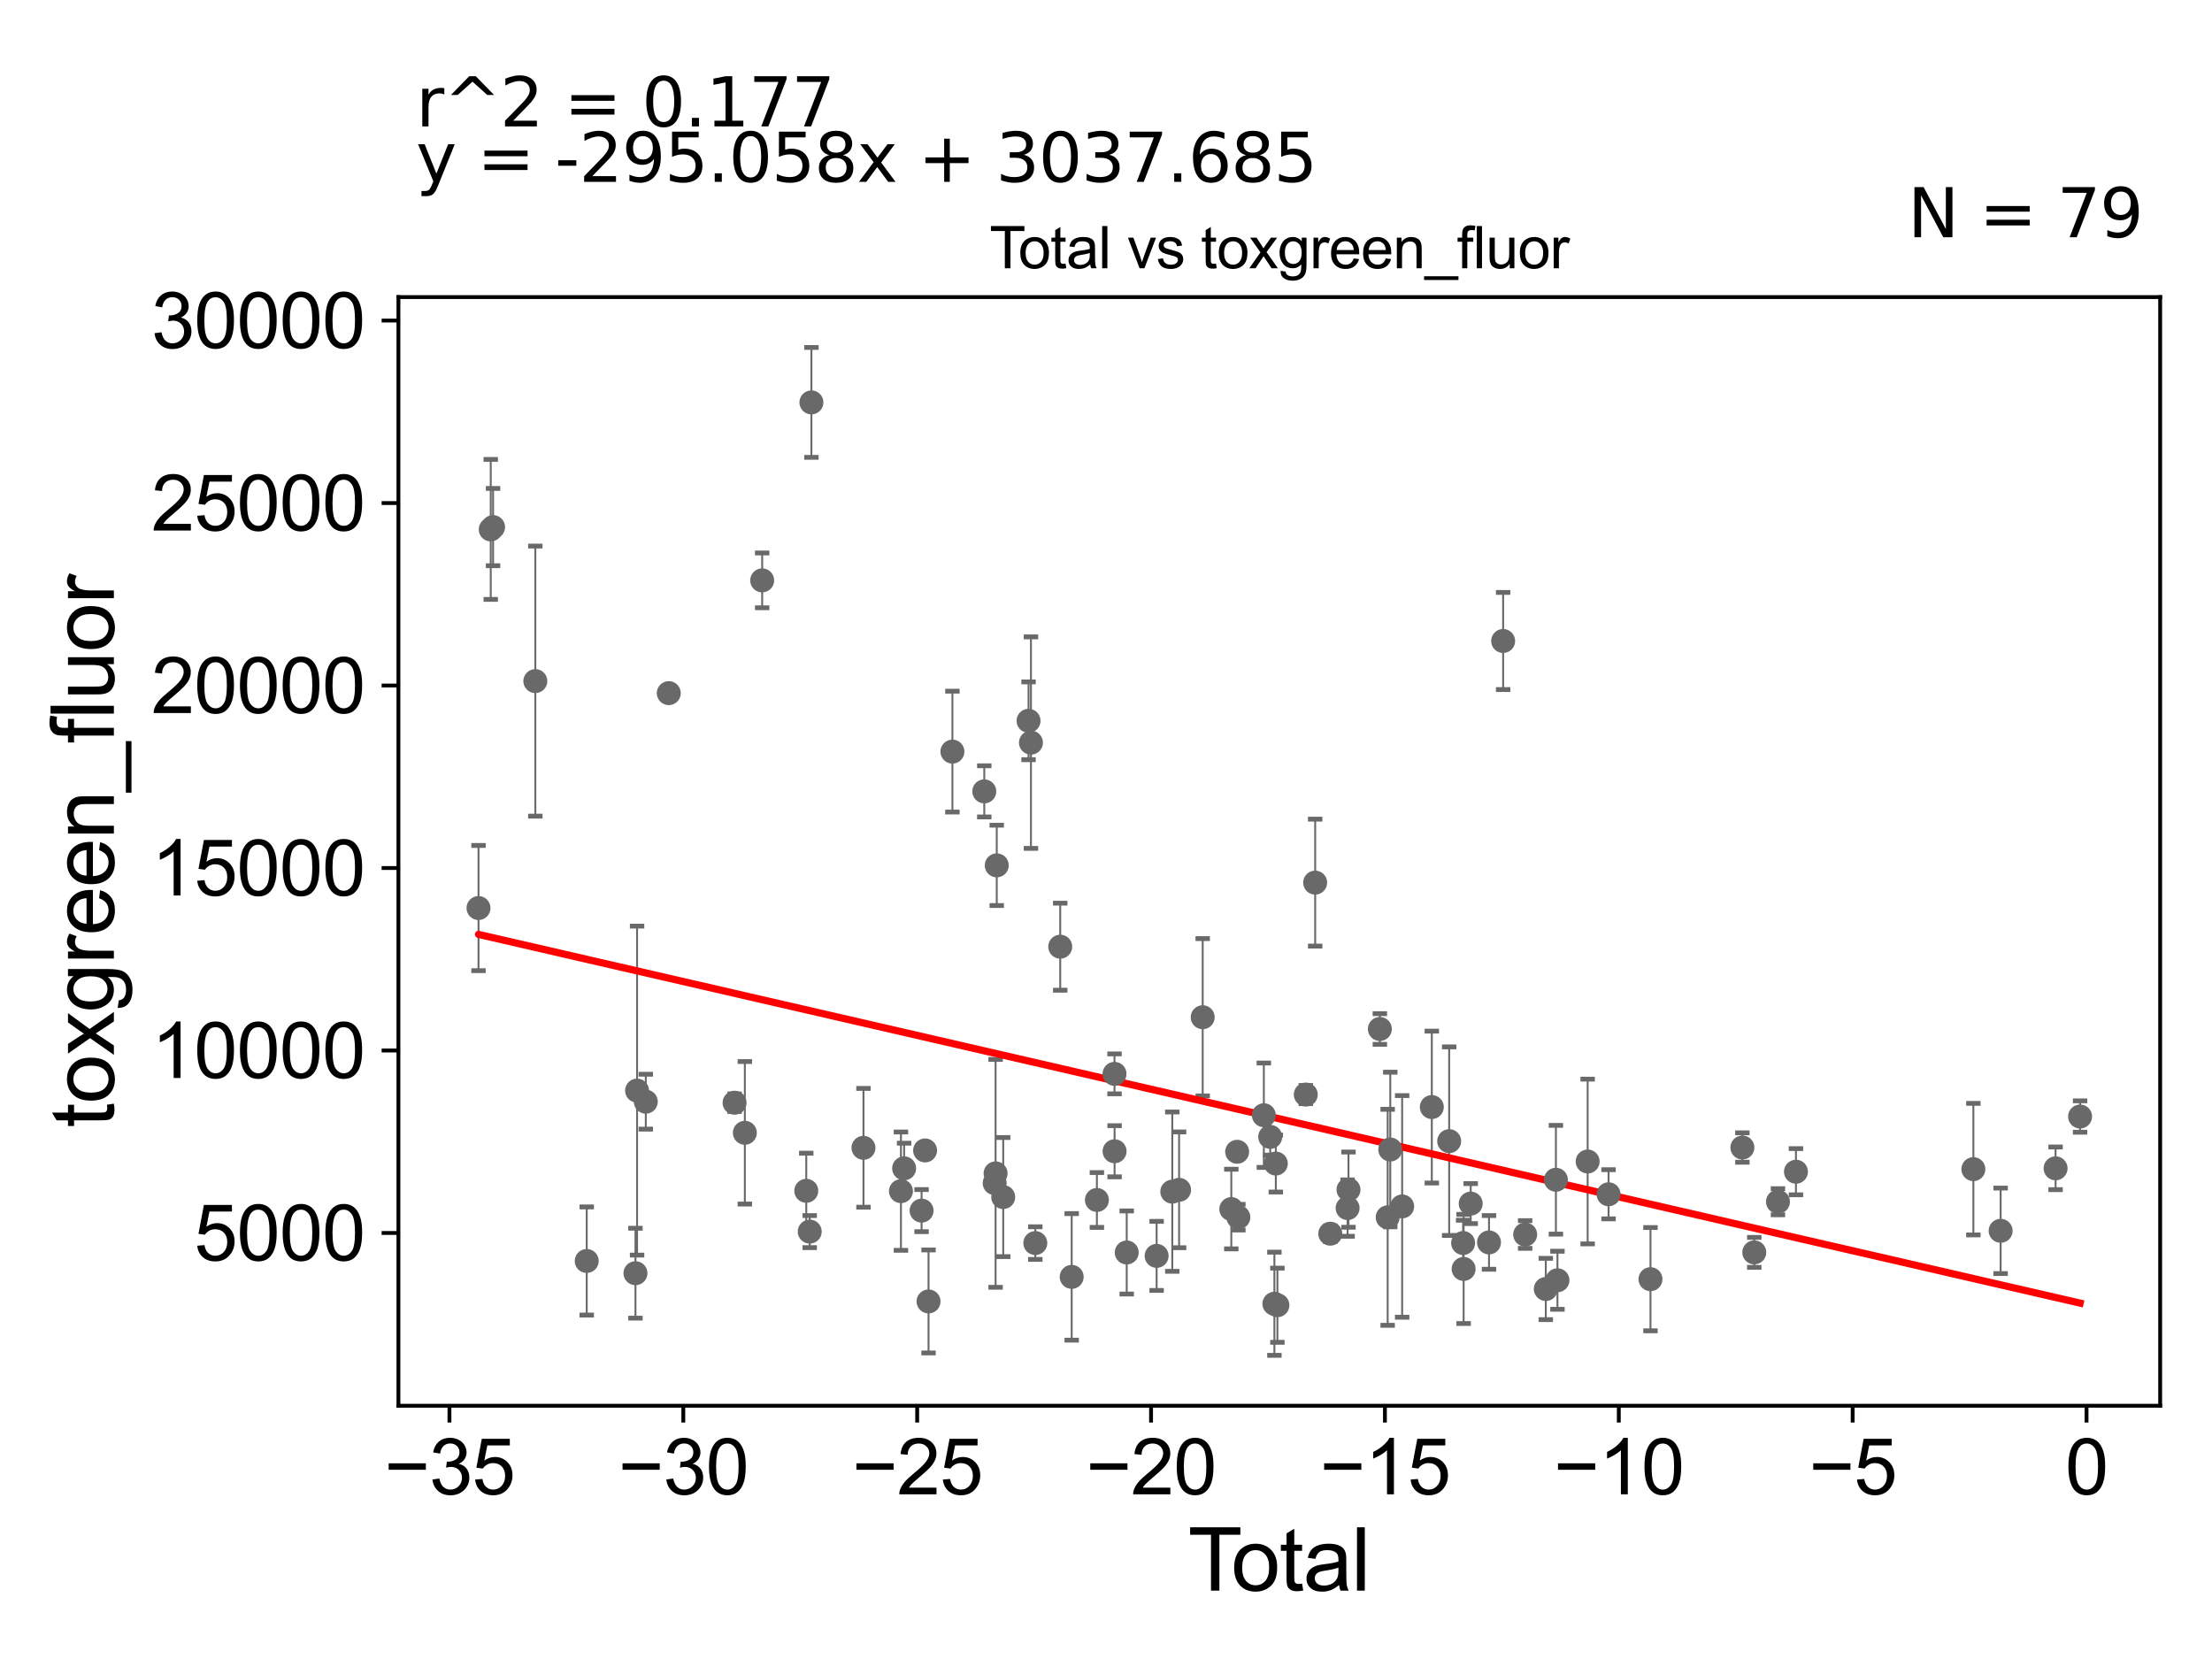 <?xml version="1.0" encoding="utf-8" standalone="no"?>
<!DOCTYPE svg PUBLIC "-//W3C//DTD SVG 1.1//EN"
  "http://www.w3.org/Graphics/SVG/1.1/DTD/svg11.dtd">
<svg xmlns:xlink="http://www.w3.org/1999/xlink" width="460.8pt" height="345.6pt" viewBox="0 0 460.8 345.6" xmlns="http://www.w3.org/2000/svg" version="1.1">
 <defs>
  <style type="text/css">*{stroke-linejoin: round; stroke-linecap: butt}</style>
 </defs>
 <g id="figure_1">
  <g id="patch_1">
   <path d="M 0 345.6 
L 460.8 345.6 
L 460.8 0 
L 0 0 
z
" style="fill: #ffffff"/>
  </g>
  <g id="axes_1">
   <g id="patch_2">
    <path d="M 83 292.84 
L 450 292.84 
L 450 61.886 
L 83 61.886 
z
" style="fill: #ffffff"/>
   </g>
   <g id="PathCollection_1">
    <defs>
     <path id="m2ed7499e4e" d="M 0 1.118 
C 0.297 1.118 0.581 1 0.791 0.791 
C 1 0.581 1.118 0.297 1.118 0 
C 1.118 -0.297 1 -0.581 0.791 -0.791 
C 0.581 -1 0.297 -1.118 0 -1.118 
C -0.297 -1.118 -0.581 -1 -0.791 -0.791 
C -1 -0.581 -1.118 -0.297 -1.118 0 
C -1.118 0.297 -1 0.581 -0.791 0.791 
C -0.581 1 -0.297 1.118 0 1.118 
z
" style="stroke: #696969"/>
    </defs>
    <g clip-path="url(#p52f7f2a74d)">
     <use xlink:href="#m2ed7499e4e" x="433.318" y="232.593" style="fill: #696969; stroke: #696969"/>
     <use xlink:href="#m2ed7499e4e" x="220.864" y="197.212" style="fill: #696969; stroke: #696969"/>
     <use xlink:href="#m2ed7499e4e" x="134.532" y="229.5" style="fill: #696969; stroke: #696969"/>
     <use xlink:href="#m2ed7499e4e" x="132.715" y="227.192" style="fill: #696969; stroke: #696969"/>
     <use xlink:href="#m2ed7499e4e" x="132.379" y="265.231" style="fill: #696969; stroke: #696969"/>
     <use xlink:href="#m2ed7499e4e" x="223.253" y="265.997" style="fill: #696969; stroke: #696969"/>
     <use xlink:href="#m2ed7499e4e" x="228.504" y="249.976" style="fill: #696969; stroke: #696969"/>
     <use xlink:href="#m2ed7499e4e" x="232.173" y="223.705" style="fill: #696969; stroke: #696969"/>
     <use xlink:href="#m2ed7499e4e" x="232.187" y="239.828" style="fill: #696969; stroke: #696969"/>
     <use xlink:href="#m2ed7499e4e" x="122.226" y="262.687" style="fill: #696969; stroke: #696969"/>
     <use xlink:href="#m2ed7499e4e" x="234.718" y="260.913" style="fill: #696969; stroke: #696969"/>
     <use xlink:href="#m2ed7499e4e" x="240.947" y="261.622" style="fill: #696969; stroke: #696969"/>
     <use xlink:href="#m2ed7499e4e" x="244.208" y="248.245" style="fill: #696969; stroke: #696969"/>
     <use xlink:href="#m2ed7499e4e" x="245.627" y="247.861" style="fill: #696969; stroke: #696969"/>
     <use xlink:href="#m2ed7499e4e" x="250.544" y="211.908" style="fill: #696969; stroke: #696969"/>
     <use xlink:href="#m2ed7499e4e" x="179.878" y="239.109" style="fill: #696969; stroke: #696969"/>
     <use xlink:href="#m2ed7499e4e" x="256.502" y="251.868" style="fill: #696969; stroke: #696969"/>
     <use xlink:href="#m2ed7499e4e" x="257.72" y="239.936" style="fill: #696969; stroke: #696969"/>
     <use xlink:href="#m2ed7499e4e" x="215.673" y="258.955" style="fill: #696969; stroke: #696969"/>
     <use xlink:href="#m2ed7499e4e" x="257.975" y="253.565" style="fill: #696969; stroke: #696969"/>
     <use xlink:href="#m2ed7499e4e" x="139.319" y="144.393" style="fill: #696969; stroke: #696969"/>
     <use xlink:href="#m2ed7499e4e" x="214.266" y="150.157" style="fill: #696969; stroke: #696969"/>
     <use xlink:href="#m2ed7499e4e" x="169.033" y="83.828" style="fill: #696969; stroke: #696969"/>
     <use xlink:href="#m2ed7499e4e" x="168.68" y="256.566" style="fill: #696969; stroke: #696969"/>
     <use xlink:href="#m2ed7499e4e" x="167.96" y="248.069" style="fill: #696969; stroke: #696969"/>
     <use xlink:href="#m2ed7499e4e" x="187.684" y="248.139" style="fill: #696969; stroke: #696969"/>
     <use xlink:href="#m2ed7499e4e" x="188.346" y="243.385" style="fill: #696969; stroke: #696969"/>
     <use xlink:href="#m2ed7499e4e" x="191.982" y="252.196" style="fill: #696969; stroke: #696969"/>
     <use xlink:href="#m2ed7499e4e" x="158.774" y="120.903" style="fill: #696969; stroke: #696969"/>
     <use xlink:href="#m2ed7499e4e" x="192.714" y="239.657" style="fill: #696969; stroke: #696969"/>
     <use xlink:href="#m2ed7499e4e" x="155.166" y="235.981" style="fill: #696969; stroke: #696969"/>
     <use xlink:href="#m2ed7499e4e" x="193.432" y="271.114" style="fill: #696969; stroke: #696969"/>
     <use xlink:href="#m2ed7499e4e" x="153.024" y="229.718" style="fill: #696969; stroke: #696969"/>
     <use xlink:href="#m2ed7499e4e" x="198.406" y="156.574" style="fill: #696969; stroke: #696969"/>
     <use xlink:href="#m2ed7499e4e" x="205.044" y="164.856" style="fill: #696969; stroke: #696969"/>
     <use xlink:href="#m2ed7499e4e" x="207.208" y="246.464" style="fill: #696969; stroke: #696969"/>
     <use xlink:href="#m2ed7499e4e" x="207.399" y="244.434" style="fill: #696969; stroke: #696969"/>
     <use xlink:href="#m2ed7499e4e" x="207.64" y="180.27" style="fill: #696969; stroke: #696969"/>
     <use xlink:href="#m2ed7499e4e" x="208.989" y="249.37" style="fill: #696969; stroke: #696969"/>
     <use xlink:href="#m2ed7499e4e" x="214.766" y="154.705" style="fill: #696969; stroke: #696969"/>
     <use xlink:href="#m2ed7499e4e" x="102.715" y="109.802" style="fill: #696969; stroke: #696969"/>
     <use xlink:href="#m2ed7499e4e" x="111.519" y="141.885" style="fill: #696969; stroke: #696969"/>
     <use xlink:href="#m2ed7499e4e" x="304.9" y="264.345" style="fill: #696969; stroke: #696969"/>
     <use xlink:href="#m2ed7499e4e" x="292.094" y="251.319" style="fill: #696969; stroke: #696969"/>
     <use xlink:href="#m2ed7499e4e" x="298.273" y="230.62" style="fill: #696969; stroke: #696969"/>
     <use xlink:href="#m2ed7499e4e" x="301.892" y="237.725" style="fill: #696969; stroke: #696969"/>
     <use xlink:href="#m2ed7499e4e" x="304.793" y="258.942" style="fill: #696969; stroke: #696969"/>
     <use xlink:href="#m2ed7499e4e" x="102.23" y="110.288" style="fill: #696969; stroke: #696969"/>
     <use xlink:href="#m2ed7499e4e" x="306.376" y="250.73" style="fill: #696969; stroke: #696969"/>
     <use xlink:href="#m2ed7499e4e" x="310.187" y="258.817" style="fill: #696969; stroke: #696969"/>
     <use xlink:href="#m2ed7499e4e" x="289.618" y="239.466" style="fill: #696969; stroke: #696969"/>
     <use xlink:href="#m2ed7499e4e" x="313.132" y="133.529" style="fill: #696969; stroke: #696969"/>
     <use xlink:href="#m2ed7499e4e" x="322.017" y="268.519" style="fill: #696969; stroke: #696969"/>
     <use xlink:href="#m2ed7499e4e" x="324.123" y="245.764" style="fill: #696969; stroke: #696969"/>
     <use xlink:href="#m2ed7499e4e" x="370.382" y="250.343" style="fill: #696969; stroke: #696969"/>
     <use xlink:href="#m2ed7499e4e" x="365.448" y="260.891" style="fill: #696969; stroke: #696969"/>
     <use xlink:href="#m2ed7499e4e" x="324.446" y="266.703" style="fill: #696969; stroke: #696969"/>
     <use xlink:href="#m2ed7499e4e" x="362.972" y="239.048" style="fill: #696969; stroke: #696969"/>
     <use xlink:href="#m2ed7499e4e" x="330.737" y="241.961" style="fill: #696969; stroke: #696969"/>
     <use xlink:href="#m2ed7499e4e" x="317.72" y="257.169" style="fill: #696969; stroke: #696969"/>
     <use xlink:href="#m2ed7499e4e" x="343.826" y="266.475" style="fill: #696969; stroke: #696969"/>
     <use xlink:href="#m2ed7499e4e" x="374.131" y="244.091" style="fill: #696969; stroke: #696969"/>
     <use xlink:href="#m2ed7499e4e" x="428.215" y="243.383" style="fill: #696969; stroke: #696969"/>
     <use xlink:href="#m2ed7499e4e" x="99.682" y="189.162" style="fill: #696969; stroke: #696969"/>
     <use xlink:href="#m2ed7499e4e" x="263.282" y="232.322" style="fill: #696969; stroke: #696969"/>
     <use xlink:href="#m2ed7499e4e" x="264.608" y="236.829" style="fill: #696969; stroke: #696969"/>
     <use xlink:href="#m2ed7499e4e" x="265.48" y="271.596" style="fill: #696969; stroke: #696969"/>
     <use xlink:href="#m2ed7499e4e" x="265.779" y="242.391" style="fill: #696969; stroke: #696969"/>
     <use xlink:href="#m2ed7499e4e" x="266.106" y="271.899" style="fill: #696969; stroke: #696969"/>
     <use xlink:href="#m2ed7499e4e" x="272.018" y="228.015" style="fill: #696969; stroke: #696969"/>
     <use xlink:href="#m2ed7499e4e" x="289.077" y="253.587" style="fill: #696969; stroke: #696969"/>
     <use xlink:href="#m2ed7499e4e" x="335.093" y="248.789" style="fill: #696969; stroke: #696969"/>
     <use xlink:href="#m2ed7499e4e" x="277.122" y="256.999" style="fill: #696969; stroke: #696969"/>
     <use xlink:href="#m2ed7499e4e" x="280.73" y="251.667" style="fill: #696969; stroke: #696969"/>
     <use xlink:href="#m2ed7499e4e" x="416.769" y="256.4" style="fill: #696969; stroke: #696969"/>
     <use xlink:href="#m2ed7499e4e" x="280.914" y="247.827" style="fill: #696969; stroke: #696969"/>
     <use xlink:href="#m2ed7499e4e" x="411.09" y="243.553" style="fill: #696969; stroke: #696969"/>
     <use xlink:href="#m2ed7499e4e" x="287.45" y="214.358" style="fill: #696969; stroke: #696969"/>
     <use xlink:href="#m2ed7499e4e" x="273.974" y="183.867" style="fill: #696969; stroke: #696969"/>
    </g>
   </g>
   <g id="matplotlib.axis_1">
    <g id="xtick_1">
     <g id="line2d_1">
      <defs>
       <path id="m898df88ae5" d="M 0 0 
L 0 3.5 
" style="stroke: #000000; stroke-width: 0.8"/>
      </defs>
      <g>
       <use xlink:href="#m898df88ae5" x="93.627" y="292.84" style="stroke: #000000; stroke-width: 0.8"/>
      </g>
     </g>
     <g id="text_1">
      <!-- −35 -->
      <g transform="translate(80.057 311.293)scale(0.16 -0.16)">
       <defs>
        <path id="ArialMT-2212" d="M 3381 1997 
L 356 1997 
L 356 2522 
L 3381 2522 
L 3381 1997 
z
" transform="scale(0.016)"/>
        <path id="ArialMT-33" d="M 269 1209 
L 831 1284 
Q 928 806 1161 595 
Q 1394 384 1728 384 
Q 2125 384 2398 659 
Q 2672 934 2672 1341 
Q 2672 1728 2419 1979 
Q 2166 2231 1775 2231 
Q 1616 2231 1378 2169 
L 1441 2663 
Q 1497 2656 1531 2656 
Q 1891 2656 2178 2843 
Q 2466 3031 2466 3422 
Q 2466 3731 2256 3934 
Q 2047 4138 1716 4138 
Q 1388 4138 1169 3931 
Q 950 3725 888 3313 
L 325 3413 
Q 428 3978 793 4289 
Q 1159 4600 1703 4600 
Q 2078 4600 2393 4439 
Q 2709 4278 2876 4000 
Q 3044 3722 3044 3409 
Q 3044 3113 2884 2869 
Q 2725 2625 2413 2481 
Q 2819 2388 3044 2092 
Q 3269 1797 3269 1353 
Q 3269 753 2831 336 
Q 2394 -81 1725 -81 
Q 1122 -81 723 278 
Q 325 638 269 1209 
z
" transform="scale(0.016)"/>
        <path id="ArialMT-35" d="M 266 1200 
L 856 1250 
Q 922 819 1161 601 
Q 1400 384 1738 384 
Q 2144 384 2425 690 
Q 2706 997 2706 1503 
Q 2706 1984 2436 2262 
Q 2166 2541 1728 2541 
Q 1456 2541 1237 2417 
Q 1019 2294 894 2097 
L 366 2166 
L 809 4519 
L 3088 4519 
L 3088 3981 
L 1259 3981 
L 1013 2750 
Q 1425 3038 1878 3038 
Q 2478 3038 2890 2622 
Q 3303 2206 3303 1553 
Q 3303 931 2941 478 
Q 2500 -78 1738 -78 
Q 1113 -78 717 272 
Q 322 622 266 1200 
z
" transform="scale(0.016)"/>
       </defs>
       <use xlink:href="#ArialMT-2212"/>
       <use xlink:href="#ArialMT-33" x="58.398"/>
       <use xlink:href="#ArialMT-35" x="114.014"/>
      </g>
     </g>
    </g>
    <g id="xtick_2">
     <g id="line2d_2">
      <g>
       <use xlink:href="#m898df88ae5" x="142.346" y="292.84" style="stroke: #000000; stroke-width: 0.8"/>
      </g>
     </g>
     <g id="text_2">
      <!-- −30 -->
      <g transform="translate(128.776 311.293)scale(0.16 -0.16)">
       <defs>
        <path id="ArialMT-30" d="M 266 2259 
Q 266 3072 433 3567 
Q 600 4063 929 4331 
Q 1259 4600 1759 4600 
Q 2128 4600 2406 4451 
Q 2684 4303 2865 4023 
Q 3047 3744 3150 3342 
Q 3253 2941 3253 2259 
Q 3253 1453 3087 958 
Q 2922 463 2592 192 
Q 2263 -78 1759 -78 
Q 1097 -78 719 397 
Q 266 969 266 2259 
z
M 844 2259 
Q 844 1131 1108 757 
Q 1372 384 1759 384 
Q 2147 384 2411 759 
Q 2675 1134 2675 2259 
Q 2675 3391 2411 3762 
Q 2147 4134 1753 4134 
Q 1366 4134 1134 3806 
Q 844 3388 844 2259 
z
" transform="scale(0.016)"/>
       </defs>
       <use xlink:href="#ArialMT-2212"/>
       <use xlink:href="#ArialMT-33" x="58.398"/>
       <use xlink:href="#ArialMT-30" x="114.014"/>
      </g>
     </g>
    </g>
    <g id="xtick_3">
     <g id="line2d_3">
      <g>
       <use xlink:href="#m898df88ae5" x="191.066" y="292.84" style="stroke: #000000; stroke-width: 0.8"/>
      </g>
     </g>
     <g id="text_3">
      <!-- −25 -->
      <g transform="translate(177.496 311.293)scale(0.16 -0.16)">
       <defs>
        <path id="ArialMT-32" d="M 3222 541 
L 3222 0 
L 194 0 
Q 188 203 259 391 
Q 375 700 629 1000 
Q 884 1300 1366 1694 
Q 2113 2306 2375 2664 
Q 2638 3022 2638 3341 
Q 2638 3675 2398 3904 
Q 2159 4134 1775 4134 
Q 1369 4134 1125 3890 
Q 881 3647 878 3216 
L 300 3275 
Q 359 3922 746 4261 
Q 1134 4600 1788 4600 
Q 2447 4600 2831 4234 
Q 3216 3869 3216 3328 
Q 3216 3053 3103 2787 
Q 2991 2522 2730 2228 
Q 2469 1934 1863 1422 
Q 1356 997 1212 845 
Q 1069 694 975 541 
L 3222 541 
z
" transform="scale(0.016)"/>
       </defs>
       <use xlink:href="#ArialMT-2212"/>
       <use xlink:href="#ArialMT-32" x="58.398"/>
       <use xlink:href="#ArialMT-35" x="114.014"/>
      </g>
     </g>
    </g>
    <g id="xtick_4">
     <g id="line2d_4">
      <g>
       <use xlink:href="#m898df88ae5" x="239.785" y="292.84" style="stroke: #000000; stroke-width: 0.8"/>
      </g>
     </g>
     <g id="text_4">
      <!-- −20 -->
      <g transform="translate(226.215 311.293)scale(0.16 -0.16)">
       <use xlink:href="#ArialMT-2212"/>
       <use xlink:href="#ArialMT-32" x="58.398"/>
       <use xlink:href="#ArialMT-30" x="114.014"/>
      </g>
     </g>
    </g>
    <g id="xtick_5">
     <g id="line2d_5">
      <g>
       <use xlink:href="#m898df88ae5" x="288.504" y="292.84" style="stroke: #000000; stroke-width: 0.8"/>
      </g>
     </g>
     <g id="text_5">
      <!-- −15 -->
      <g transform="translate(274.934 311.293)scale(0.16 -0.16)">
       <defs>
        <path id="ArialMT-31" d="M 2384 0 
L 1822 0 
L 1822 3584 
Q 1619 3391 1289 3197 
Q 959 3003 697 2906 
L 697 3450 
Q 1169 3672 1522 3987 
Q 1875 4303 2022 4600 
L 2384 4600 
L 2384 0 
z
" transform="scale(0.016)"/>
       </defs>
       <use xlink:href="#ArialMT-2212"/>
       <use xlink:href="#ArialMT-31" x="58.398"/>
       <use xlink:href="#ArialMT-35" x="114.014"/>
      </g>
     </g>
    </g>
    <g id="xtick_6">
     <g id="line2d_6">
      <g>
       <use xlink:href="#m898df88ae5" x="337.224" y="292.84" style="stroke: #000000; stroke-width: 0.8"/>
      </g>
     </g>
     <g id="text_6">
      <!-- −10 -->
      <g transform="translate(323.654 311.293)scale(0.16 -0.16)">
       <use xlink:href="#ArialMT-2212"/>
       <use xlink:href="#ArialMT-31" x="58.398"/>
       <use xlink:href="#ArialMT-30" x="114.014"/>
      </g>
     </g>
    </g>
    <g id="xtick_7">
     <g id="line2d_7">
      <g>
       <use xlink:href="#m898df88ae5" x="385.943" y="292.84" style="stroke: #000000; stroke-width: 0.8"/>
      </g>
     </g>
     <g id="text_7">
      <!-- −5 -->
      <g transform="translate(376.822 311.293)scale(0.16 -0.16)">
       <use xlink:href="#ArialMT-2212"/>
       <use xlink:href="#ArialMT-35" x="58.398"/>
      </g>
     </g>
    </g>
    <g id="xtick_8">
     <g id="line2d_8">
      <g>
       <use xlink:href="#m898df88ae5" x="434.663" y="292.84" style="stroke: #000000; stroke-width: 0.8"/>
      </g>
     </g>
     <g id="text_8">
      <!-- 0 -->
      <g transform="translate(430.214 311.293)scale(0.16 -0.16)">
       <use xlink:href="#ArialMT-30"/>
      </g>
     </g>
    </g>
    <g id="text_9">
     <!-- Total -->
     <g transform="translate(247.495 331.357)scale(0.18 -0.18)">
      <defs>
       <path id="ArialMT-54" d="M 1659 0 
L 1659 4041 
L 150 4041 
L 150 4581 
L 3781 4581 
L 3781 4041 
L 2266 4041 
L 2266 0 
L 1659 0 
z
" transform="scale(0.016)"/>
       <path id="ArialMT-6f" d="M 213 1659 
Q 213 2581 725 3025 
Q 1153 3394 1769 3394 
Q 2453 3394 2887 2945 
Q 3322 2497 3322 1706 
Q 3322 1066 3130 698 
Q 2938 331 2570 128 
Q 2203 -75 1769 -75 
Q 1072 -75 642 372 
Q 213 819 213 1659 
z
M 791 1659 
Q 791 1022 1069 705 
Q 1347 388 1769 388 
Q 2188 388 2466 706 
Q 2744 1025 2744 1678 
Q 2744 2294 2464 2611 
Q 2184 2928 1769 2928 
Q 1347 2928 1069 2612 
Q 791 2297 791 1659 
z
" transform="scale(0.016)"/>
       <path id="ArialMT-74" d="M 1650 503 
L 1731 6 
Q 1494 -44 1306 -44 
Q 1000 -44 831 53 
Q 663 150 594 308 
Q 525 466 525 972 
L 525 2881 
L 113 2881 
L 113 3319 
L 525 3319 
L 525 4141 
L 1084 4478 
L 1084 3319 
L 1650 3319 
L 1650 2881 
L 1084 2881 
L 1084 941 
Q 1084 700 1114 631 
Q 1144 563 1211 522 
Q 1278 481 1403 481 
Q 1497 481 1650 503 
z
" transform="scale(0.016)"/>
       <path id="ArialMT-61" d="M 2588 409 
Q 2275 144 1986 34 
Q 1697 -75 1366 -75 
Q 819 -75 525 192 
Q 231 459 231 875 
Q 231 1119 342 1320 
Q 453 1522 633 1644 
Q 813 1766 1038 1828 
Q 1203 1872 1538 1913 
Q 2219 1994 2541 2106 
Q 2544 2222 2544 2253 
Q 2544 2597 2384 2738 
Q 2169 2928 1744 2928 
Q 1347 2928 1158 2789 
Q 969 2650 878 2297 
L 328 2372 
Q 403 2725 575 2942 
Q 747 3159 1072 3276 
Q 1397 3394 1825 3394 
Q 2250 3394 2515 3294 
Q 2781 3194 2906 3042 
Q 3031 2891 3081 2659 
Q 3109 2516 3109 2141 
L 3109 1391 
Q 3109 606 3145 398 
Q 3181 191 3288 0 
L 2700 0 
Q 2613 175 2588 409 
z
M 2541 1666 
Q 2234 1541 1622 1453 
Q 1275 1403 1131 1340 
Q 988 1278 909 1158 
Q 831 1038 831 891 
Q 831 666 1001 516 
Q 1172 366 1500 366 
Q 1825 366 2078 508 
Q 2331 650 2450 897 
Q 2541 1088 2541 1459 
L 2541 1666 
z
" transform="scale(0.016)"/>
       <path id="ArialMT-6c" d="M 409 0 
L 409 4581 
L 972 4581 
L 972 0 
L 409 0 
z
" transform="scale(0.016)"/>
      </defs>
      <use xlink:href="#ArialMT-54"/>
      <use xlink:href="#ArialMT-6f" x="49.959"/>
      <use xlink:href="#ArialMT-74" x="105.574"/>
      <use xlink:href="#ArialMT-61" x="133.357"/>
      <use xlink:href="#ArialMT-6c" x="188.973"/>
     </g>
    </g>
   </g>
   <g id="matplotlib.axis_2">
    <g id="ytick_1">
     <g id="line2d_9">
      <defs>
       <path id="meb88d322a9" d="M 0 0 
L -3.5 0 
" style="stroke: #000000; stroke-width: 0.8"/>
      </defs>
      <g>
       <use xlink:href="#meb88d322a9" x="83" y="256.851" style="stroke: #000000; stroke-width: 0.8"/>
      </g>
     </g>
     <g id="text_10">
      <!-- 5000 -->
      <g transform="translate(40.41 262.577)scale(0.16 -0.16)">
       <use xlink:href="#ArialMT-35"/>
       <use xlink:href="#ArialMT-30" x="55.615"/>
       <use xlink:href="#ArialMT-30" x="111.23"/>
       <use xlink:href="#ArialMT-30" x="166.846"/>
      </g>
     </g>
    </g>
    <g id="ytick_2">
     <g id="line2d_10">
      <g>
       <use xlink:href="#meb88d322a9" x="83" y="218.836" style="stroke: #000000; stroke-width: 0.8"/>
      </g>
     </g>
     <g id="text_11">
      <!-- 10000 -->
      <g transform="translate(31.512 224.563)scale(0.16 -0.16)">
       <use xlink:href="#ArialMT-31"/>
       <use xlink:href="#ArialMT-30" x="55.615"/>
       <use xlink:href="#ArialMT-30" x="111.23"/>
       <use xlink:href="#ArialMT-30" x="166.846"/>
       <use xlink:href="#ArialMT-30" x="222.461"/>
      </g>
     </g>
    </g>
    <g id="ytick_3">
     <g id="line2d_11">
      <g>
       <use xlink:href="#meb88d322a9" x="83" y="180.822" style="stroke: #000000; stroke-width: 0.8"/>
      </g>
     </g>
     <g id="text_12">
      <!-- 15000 -->
      <g transform="translate(31.512 186.548)scale(0.16 -0.16)">
       <use xlink:href="#ArialMT-31"/>
       <use xlink:href="#ArialMT-35" x="55.615"/>
       <use xlink:href="#ArialMT-30" x="111.23"/>
       <use xlink:href="#ArialMT-30" x="166.846"/>
       <use xlink:href="#ArialMT-30" x="222.461"/>
      </g>
     </g>
    </g>
    <g id="ytick_4">
     <g id="line2d_12">
      <g>
       <use xlink:href="#meb88d322a9" x="83" y="142.807" style="stroke: #000000; stroke-width: 0.8"/>
      </g>
     </g>
     <g id="text_13">
      <!-- 20000 -->
      <g transform="translate(31.512 148.534)scale(0.16 -0.16)">
       <use xlink:href="#ArialMT-32"/>
       <use xlink:href="#ArialMT-30" x="55.615"/>
       <use xlink:href="#ArialMT-30" x="111.23"/>
       <use xlink:href="#ArialMT-30" x="166.846"/>
       <use xlink:href="#ArialMT-30" x="222.461"/>
      </g>
     </g>
    </g>
    <g id="ytick_5">
     <g id="line2d_13">
      <g>
       <use xlink:href="#meb88d322a9" x="83" y="104.793" style="stroke: #000000; stroke-width: 0.8"/>
      </g>
     </g>
     <g id="text_14">
      <!-- 25000 -->
      <g transform="translate(31.512 110.519)scale(0.16 -0.16)">
       <use xlink:href="#ArialMT-32"/>
       <use xlink:href="#ArialMT-35" x="55.615"/>
       <use xlink:href="#ArialMT-30" x="111.23"/>
       <use xlink:href="#ArialMT-30" x="166.846"/>
       <use xlink:href="#ArialMT-30" x="222.461"/>
      </g>
     </g>
    </g>
    <g id="ytick_6">
     <g id="line2d_14">
      <g>
       <use xlink:href="#meb88d322a9" x="83" y="66.778" style="stroke: #000000; stroke-width: 0.8"/>
      </g>
     </g>
     <g id="text_15">
      <!-- 30000 -->
      <g transform="translate(31.512 72.505)scale(0.16 -0.16)">
       <use xlink:href="#ArialMT-33"/>
       <use xlink:href="#ArialMT-30" x="55.615"/>
       <use xlink:href="#ArialMT-30" x="111.23"/>
       <use xlink:href="#ArialMT-30" x="166.846"/>
       <use xlink:href="#ArialMT-30" x="222.461"/>
      </g>
     </g>
    </g>
    <g id="text_16">
     <!-- toxgreen_fluor -->
     <g transform="translate(23.724 234.895)rotate(-90)scale(0.18 -0.18)">
      <defs>
       <path id="ArialMT-78" d="M 47 0 
L 1259 1725 
L 138 3319 
L 841 3319 
L 1350 2541 
Q 1494 2319 1581 2169 
Q 1719 2375 1834 2534 
L 2394 3319 
L 3066 3319 
L 1919 1756 
L 3153 0 
L 2463 0 
L 1781 1031 
L 1600 1309 
L 728 0 
L 47 0 
z
" transform="scale(0.016)"/>
       <path id="ArialMT-67" d="M 319 -275 
L 866 -356 
Q 900 -609 1056 -725 
Q 1266 -881 1628 -881 
Q 2019 -881 2231 -725 
Q 2444 -569 2519 -288 
Q 2563 -116 2559 434 
Q 2191 0 1641 0 
Q 956 0 581 494 
Q 206 988 206 1678 
Q 206 2153 378 2554 
Q 550 2956 876 3175 
Q 1203 3394 1644 3394 
Q 2231 3394 2613 2919 
L 2613 3319 
L 3131 3319 
L 3131 450 
Q 3131 -325 2973 -648 
Q 2816 -972 2473 -1159 
Q 2131 -1347 1631 -1347 
Q 1038 -1347 672 -1080 
Q 306 -813 319 -275 
z
M 784 1719 
Q 784 1066 1043 766 
Q 1303 466 1694 466 
Q 2081 466 2343 764 
Q 2606 1063 2606 1700 
Q 2606 2309 2336 2618 
Q 2066 2928 1684 2928 
Q 1309 2928 1046 2623 
Q 784 2319 784 1719 
z
" transform="scale(0.016)"/>
       <path id="ArialMT-72" d="M 416 0 
L 416 3319 
L 922 3319 
L 922 2816 
Q 1116 3169 1280 3281 
Q 1444 3394 1641 3394 
Q 1925 3394 2219 3213 
L 2025 2691 
Q 1819 2813 1613 2813 
Q 1428 2813 1281 2702 
Q 1134 2591 1072 2394 
Q 978 2094 978 1738 
L 978 0 
L 416 0 
z
" transform="scale(0.016)"/>
       <path id="ArialMT-65" d="M 2694 1069 
L 3275 997 
Q 3138 488 2766 206 
Q 2394 -75 1816 -75 
Q 1088 -75 661 373 
Q 234 822 234 1631 
Q 234 2469 665 2931 
Q 1097 3394 1784 3394 
Q 2450 3394 2872 2941 
Q 3294 2488 3294 1666 
Q 3294 1616 3291 1516 
L 816 1516 
Q 847 969 1125 678 
Q 1403 388 1819 388 
Q 2128 388 2347 550 
Q 2566 713 2694 1069 
z
M 847 1978 
L 2700 1978 
Q 2663 2397 2488 2606 
Q 2219 2931 1791 2931 
Q 1403 2931 1139 2672 
Q 875 2413 847 1978 
z
" transform="scale(0.016)"/>
       <path id="ArialMT-6e" d="M 422 0 
L 422 3319 
L 928 3319 
L 928 2847 
Q 1294 3394 1984 3394 
Q 2284 3394 2536 3286 
Q 2788 3178 2913 3003 
Q 3038 2828 3088 2588 
Q 3119 2431 3119 2041 
L 3119 0 
L 2556 0 
L 2556 2019 
Q 2556 2363 2490 2533 
Q 2425 2703 2258 2804 
Q 2091 2906 1866 2906 
Q 1506 2906 1245 2678 
Q 984 2450 984 1813 
L 984 0 
L 422 0 
z
" transform="scale(0.016)"/>
       <path id="ArialMT-5f" d="M -97 -1272 
L -97 -866 
L 3631 -866 
L 3631 -1272 
L -97 -1272 
z
" transform="scale(0.016)"/>
       <path id="ArialMT-66" d="M 556 0 
L 556 2881 
L 59 2881 
L 59 3319 
L 556 3319 
L 556 3672 
Q 556 4006 616 4169 
Q 697 4388 901 4523 
Q 1106 4659 1475 4659 
Q 1713 4659 2000 4603 
L 1916 4113 
Q 1741 4144 1584 4144 
Q 1328 4144 1222 4034 
Q 1116 3925 1116 3625 
L 1116 3319 
L 1763 3319 
L 1763 2881 
L 1116 2881 
L 1116 0 
L 556 0 
z
" transform="scale(0.016)"/>
       <path id="ArialMT-75" d="M 2597 0 
L 2597 488 
Q 2209 -75 1544 -75 
Q 1250 -75 995 37 
Q 741 150 617 320 
Q 494 491 444 738 
Q 409 903 409 1263 
L 409 3319 
L 972 3319 
L 972 1478 
Q 972 1038 1006 884 
Q 1059 663 1231 536 
Q 1403 409 1656 409 
Q 1909 409 2131 539 
Q 2353 669 2445 892 
Q 2538 1116 2538 1541 
L 2538 3319 
L 3100 3319 
L 3100 0 
L 2597 0 
z
" transform="scale(0.016)"/>
      </defs>
      <use xlink:href="#ArialMT-74"/>
      <use xlink:href="#ArialMT-6f" x="27.783"/>
      <use xlink:href="#ArialMT-78" x="83.398"/>
      <use xlink:href="#ArialMT-67" x="133.398"/>
      <use xlink:href="#ArialMT-72" x="189.014"/>
      <use xlink:href="#ArialMT-65" x="222.314"/>
      <use xlink:href="#ArialMT-65" x="277.93"/>
      <use xlink:href="#ArialMT-6e" x="333.545"/>
      <use xlink:href="#ArialMT-5f" x="389.16"/>
      <use xlink:href="#ArialMT-66" x="444.775"/>
      <use xlink:href="#ArialMT-6c" x="472.559"/>
      <use xlink:href="#ArialMT-75" x="494.775"/>
      <use xlink:href="#ArialMT-6f" x="550.391"/>
      <use xlink:href="#ArialMT-72" x="606.006"/>
     </g>
    </g>
   </g>
   <g id="LineCollection_1">
    <path d="M 433.318 235.859 
L 433.318 229.326 
" clip-path="url(#p52f7f2a74d)" style="fill: none; stroke: #696969; stroke-width: 0.4"/>
    <path d="M 220.864 206.28 
L 220.864 188.144 
" clip-path="url(#p52f7f2a74d)" style="fill: none; stroke: #696969; stroke-width: 0.4"/>
    <path d="M 134.532 235.218 
L 134.532 223.781 
" clip-path="url(#p52f7f2a74d)" style="fill: none; stroke: #696969; stroke-width: 0.4"/>
    <path d="M 132.715 261.459 
L 132.715 192.926 
" clip-path="url(#p52f7f2a74d)" style="fill: none; stroke: #696969; stroke-width: 0.4"/>
    <path d="M 132.379 274.594 
L 132.379 255.869 
" clip-path="url(#p52f7f2a74d)" style="fill: none; stroke: #696969; stroke-width: 0.4"/>
    <path d="M 223.253 279.178 
L 223.253 252.815 
" clip-path="url(#p52f7f2a74d)" style="fill: none; stroke: #696969; stroke-width: 0.4"/>
    <path d="M 228.504 255.688 
L 228.504 244.264 
" clip-path="url(#p52f7f2a74d)" style="fill: none; stroke: #696969; stroke-width: 0.4"/>
    <path d="M 232.173 227.863 
L 232.173 219.547 
" clip-path="url(#p52f7f2a74d)" style="fill: none; stroke: #696969; stroke-width: 0.4"/>
    <path d="M 232.187 245.157 
L 232.187 234.499 
" clip-path="url(#p52f7f2a74d)" style="fill: none; stroke: #696969; stroke-width: 0.4"/>
    <path d="M 122.226 273.949 
L 122.226 251.424 
" clip-path="url(#p52f7f2a74d)" style="fill: none; stroke: #696969; stroke-width: 0.4"/>
    <path d="M 234.718 269.568 
L 234.718 252.259 
" clip-path="url(#p52f7f2a74d)" style="fill: none; stroke: #696969; stroke-width: 0.4"/>
    <path d="M 240.947 268.816 
L 240.947 254.428 
" clip-path="url(#p52f7f2a74d)" style="fill: none; stroke: #696969; stroke-width: 0.4"/>
    <path d="M 244.208 264.839 
L 244.208 231.65 
" clip-path="url(#p52f7f2a74d)" style="fill: none; stroke: #696969; stroke-width: 0.4"/>
    <path d="M 245.627 259.918 
L 245.627 235.803 
" clip-path="url(#p52f7f2a74d)" style="fill: none; stroke: #696969; stroke-width: 0.4"/>
    <path d="M 250.544 228.289 
L 250.544 195.527 
" clip-path="url(#p52f7f2a74d)" style="fill: none; stroke: #696969; stroke-width: 0.4"/>
    <path d="M 179.878 251.48 
L 179.878 226.737 
" clip-path="url(#p52f7f2a74d)" style="fill: none; stroke: #696969; stroke-width: 0.4"/>
    <path d="M 256.502 260.163 
L 256.502 243.573 
" clip-path="url(#p52f7f2a74d)" style="fill: none; stroke: #696969; stroke-width: 0.4"/>
    <path d="M 257.72 240.46 
L 257.72 239.411 
" clip-path="url(#p52f7f2a74d)" style="fill: none; stroke: #696969; stroke-width: 0.4"/>
    <path d="M 215.673 262.354 
L 215.673 255.556 
" clip-path="url(#p52f7f2a74d)" style="fill: none; stroke: #696969; stroke-width: 0.4"/>
    <path d="M 257.975 256.236 
L 257.975 250.894 
" clip-path="url(#p52f7f2a74d)" style="fill: none; stroke: #696969; stroke-width: 0.4"/>
    <path d="M 139.319 144.912 
L 139.319 143.874 
" clip-path="url(#p52f7f2a74d)" style="fill: none; stroke: #696969; stroke-width: 0.4"/>
    <path d="M 214.266 158.259 
L 214.266 142.055 
" clip-path="url(#p52f7f2a74d)" style="fill: none; stroke: #696969; stroke-width: 0.4"/>
    <path d="M 169.033 95.273 
L 169.033 72.384 
" clip-path="url(#p52f7f2a74d)" style="fill: none; stroke: #696969; stroke-width: 0.4"/>
    <path d="M 168.68 259.903 
L 168.68 253.229 
" clip-path="url(#p52f7f2a74d)" style="fill: none; stroke: #696969; stroke-width: 0.4"/>
    <path d="M 167.96 255.908 
L 167.96 240.231 
" clip-path="url(#p52f7f2a74d)" style="fill: none; stroke: #696969; stroke-width: 0.4"/>
    <path d="M 187.684 260.465 
L 187.684 235.813 
" clip-path="url(#p52f7f2a74d)" style="fill: none; stroke: #696969; stroke-width: 0.4"/>
    <path d="M 188.346 248.624 
L 188.346 238.146 
" clip-path="url(#p52f7f2a74d)" style="fill: none; stroke: #696969; stroke-width: 0.4"/>
    <path d="M 191.982 256.583 
L 191.982 247.809 
" clip-path="url(#p52f7f2a74d)" style="fill: none; stroke: #696969; stroke-width: 0.4"/>
    <path d="M 158.774 126.608 
L 158.774 115.198 
" clip-path="url(#p52f7f2a74d)" style="fill: none; stroke: #696969; stroke-width: 0.4"/>
    <path d="M 192.714 240.356 
L 192.714 238.959 
" clip-path="url(#p52f7f2a74d)" style="fill: none; stroke: #696969; stroke-width: 0.4"/>
    <path d="M 155.166 250.822 
L 155.166 221.14 
" clip-path="url(#p52f7f2a74d)" style="fill: none; stroke: #696969; stroke-width: 0.4"/>
    <path d="M 193.432 281.843 
L 193.432 260.385 
" clip-path="url(#p52f7f2a74d)" style="fill: none; stroke: #696969; stroke-width: 0.4"/>
    <path d="M 153.024 231.55 
L 153.024 227.886 
" clip-path="url(#p52f7f2a74d)" style="fill: none; stroke: #696969; stroke-width: 0.4"/>
    <path d="M 198.406 169.163 
L 198.406 143.985 
" clip-path="url(#p52f7f2a74d)" style="fill: none; stroke: #696969; stroke-width: 0.4"/>
    <path d="M 205.044 170.181 
L 205.044 159.53 
" clip-path="url(#p52f7f2a74d)" style="fill: none; stroke: #696969; stroke-width: 0.4"/>
    <path d="M 207.208 247.942 
L 207.208 244.986 
" clip-path="url(#p52f7f2a74d)" style="fill: none; stroke: #696969; stroke-width: 0.4"/>
    <path d="M 207.399 268.167 
L 207.399 220.701 
" clip-path="url(#p52f7f2a74d)" style="fill: none; stroke: #696969; stroke-width: 0.4"/>
    <path d="M 207.64 188.64 
L 207.64 171.9 
" clip-path="url(#p52f7f2a74d)" style="fill: none; stroke: #696969; stroke-width: 0.4"/>
    <path d="M 208.989 261.776 
L 208.989 236.964 
" clip-path="url(#p52f7f2a74d)" style="fill: none; stroke: #696969; stroke-width: 0.4"/>
    <path d="M 214.766 176.734 
L 214.766 132.675 
" clip-path="url(#p52f7f2a74d)" style="fill: none; stroke: #696969; stroke-width: 0.4"/>
    <path d="M 102.715 117.85 
L 102.715 101.753 
" clip-path="url(#p52f7f2a74d)" style="fill: none; stroke: #696969; stroke-width: 0.4"/>
    <path d="M 111.519 170.018 
L 111.519 113.752 
" clip-path="url(#p52f7f2a74d)" style="fill: none; stroke: #696969; stroke-width: 0.4"/>
    <path d="M 304.9 275.715 
L 304.9 252.975 
" clip-path="url(#p52f7f2a74d)" style="fill: none; stroke: #696969; stroke-width: 0.4"/>
    <path d="M 292.094 274.405 
L 292.094 228.233 
" clip-path="url(#p52f7f2a74d)" style="fill: none; stroke: #696969; stroke-width: 0.4"/>
    <path d="M 298.273 246.438 
L 298.273 214.802 
" clip-path="url(#p52f7f2a74d)" style="fill: none; stroke: #696969; stroke-width: 0.4"/>
    <path d="M 301.892 257.363 
L 301.892 218.087 
" clip-path="url(#p52f7f2a74d)" style="fill: none; stroke: #696969; stroke-width: 0.4"/>
    <path d="M 304.793 263.692 
L 304.793 254.192 
" clip-path="url(#p52f7f2a74d)" style="fill: none; stroke: #696969; stroke-width: 0.4"/>
    <path d="M 102.23 124.867 
L 102.23 95.709 
" clip-path="url(#p52f7f2a74d)" style="fill: none; stroke: #696969; stroke-width: 0.4"/>
    <path d="M 306.376 254.897 
L 306.376 246.563 
" clip-path="url(#p52f7f2a74d)" style="fill: none; stroke: #696969; stroke-width: 0.4"/>
    <path d="M 310.187 264.408 
L 310.187 253.225 
" clip-path="url(#p52f7f2a74d)" style="fill: none; stroke: #696969; stroke-width: 0.4"/>
    <path d="M 289.618 255.574 
L 289.618 223.357 
" clip-path="url(#p52f7f2a74d)" style="fill: none; stroke: #696969; stroke-width: 0.4"/>
    <path d="M 313.132 143.646 
L 313.132 123.412 
" clip-path="url(#p52f7f2a74d)" style="fill: none; stroke: #696969; stroke-width: 0.4"/>
    <path d="M 322.017 274.904 
L 322.017 262.134 
" clip-path="url(#p52f7f2a74d)" style="fill: none; stroke: #696969; stroke-width: 0.4"/>
    <path d="M 324.123 257.09 
L 324.123 234.438 
" clip-path="url(#p52f7f2a74d)" style="fill: none; stroke: #696969; stroke-width: 0.4"/>
    <path d="M 370.382 253.068 
L 370.382 247.618 
" clip-path="url(#p52f7f2a74d)" style="fill: none; stroke: #696969; stroke-width: 0.4"/>
    <path d="M 365.448 264.011 
L 365.448 257.77 
" clip-path="url(#p52f7f2a74d)" style="fill: none; stroke: #696969; stroke-width: 0.4"/>
    <path d="M 324.446 272.753 
L 324.446 260.652 
" clip-path="url(#p52f7f2a74d)" style="fill: none; stroke: #696969; stroke-width: 0.4"/>
    <path d="M 362.972 242.11 
L 362.972 235.987 
" clip-path="url(#p52f7f2a74d)" style="fill: none; stroke: #696969; stroke-width: 0.4"/>
    <path d="M 330.737 259.121 
L 330.737 224.8 
" clip-path="url(#p52f7f2a74d)" style="fill: none; stroke: #696969; stroke-width: 0.4"/>
    <path d="M 317.72 260.058 
L 317.72 254.28 
" clip-path="url(#p52f7f2a74d)" style="fill: none; stroke: #696969; stroke-width: 0.4"/>
    <path d="M 343.826 277.229 
L 343.826 255.72 
" clip-path="url(#p52f7f2a74d)" style="fill: none; stroke: #696969; stroke-width: 0.4"/>
    <path d="M 374.131 248.902 
L 374.131 239.281 
" clip-path="url(#p52f7f2a74d)" style="fill: none; stroke: #696969; stroke-width: 0.4"/>
    <path d="M 428.215 247.825 
L 428.215 238.941 
" clip-path="url(#p52f7f2a74d)" style="fill: none; stroke: #696969; stroke-width: 0.4"/>
    <path d="M 99.682 202.201 
L 99.682 176.123 
" clip-path="url(#p52f7f2a74d)" style="fill: none; stroke: #696969; stroke-width: 0.4"/>
    <path d="M 263.282 243.194 
L 263.282 221.449 
" clip-path="url(#p52f7f2a74d)" style="fill: none; stroke: #696969; stroke-width: 0.4"/>
    <path d="M 264.608 240.636 
L 264.608 233.021 
" clip-path="url(#p52f7f2a74d)" style="fill: none; stroke: #696969; stroke-width: 0.4"/>
    <path d="M 265.48 282.342 
L 265.48 260.85 
" clip-path="url(#p52f7f2a74d)" style="fill: none; stroke: #696969; stroke-width: 0.4"/>
    <path d="M 265.779 248.325 
L 265.779 236.458 
" clip-path="url(#p52f7f2a74d)" style="fill: none; stroke: #696969; stroke-width: 0.4"/>
    <path d="M 266.106 279.624 
L 266.106 264.173 
" clip-path="url(#p52f7f2a74d)" style="fill: none; stroke: #696969; stroke-width: 0.4"/>
    <path d="M 272.018 229.908 
L 272.018 226.122 
" clip-path="url(#p52f7f2a74d)" style="fill: none; stroke: #696969; stroke-width: 0.4"/>
    <path d="M 289.077 276.086 
L 289.077 231.089 
" clip-path="url(#p52f7f2a74d)" style="fill: none; stroke: #696969; stroke-width: 0.4"/>
    <path d="M 335.093 253.915 
L 335.093 243.663 
" clip-path="url(#p52f7f2a74d)" style="fill: none; stroke: #696969; stroke-width: 0.4"/>
    <path d="M 277.122 258.614 
L 277.122 255.384 
" clip-path="url(#p52f7f2a74d)" style="fill: none; stroke: #696969; stroke-width: 0.4"/>
    <path d="M 280.73 257.539 
L 280.73 245.796 
" clip-path="url(#p52f7f2a74d)" style="fill: none; stroke: #696969; stroke-width: 0.4"/>
    <path d="M 416.769 265.303 
L 416.769 247.496 
" clip-path="url(#p52f7f2a74d)" style="fill: none; stroke: #696969; stroke-width: 0.4"/>
    <path d="M 280.914 255.658 
L 280.914 239.995 
" clip-path="url(#p52f7f2a74d)" style="fill: none; stroke: #696969; stroke-width: 0.4"/>
    <path d="M 411.09 257.256 
L 411.09 229.85 
" clip-path="url(#p52f7f2a74d)" style="fill: none; stroke: #696969; stroke-width: 0.4"/>
    <path d="M 287.45 217.553 
L 287.45 211.162 
" clip-path="url(#p52f7f2a74d)" style="fill: none; stroke: #696969; stroke-width: 0.4"/>
    <path d="M 273.974 197.089 
L 273.974 170.645 
" clip-path="url(#p52f7f2a74d)" style="fill: none; stroke: #696969; stroke-width: 0.4"/>
   </g>
   <g id="line2d_15">
    <defs>
     <path id="mc1f7e257e8" d="M 1.5 0 
L -1.5 -0 
" style="stroke: #696969"/>
    </defs>
    <g clip-path="url(#p52f7f2a74d)">
     <use xlink:href="#mc1f7e257e8" x="433.318" y="235.859" style="fill: #696969; stroke: #696969"/>
     <use xlink:href="#mc1f7e257e8" x="220.864" y="206.28" style="fill: #696969; stroke: #696969"/>
     <use xlink:href="#mc1f7e257e8" x="134.532" y="235.218" style="fill: #696969; stroke: #696969"/>
     <use xlink:href="#mc1f7e257e8" x="132.715" y="261.459" style="fill: #696969; stroke: #696969"/>
     <use xlink:href="#mc1f7e257e8" x="132.379" y="274.594" style="fill: #696969; stroke: #696969"/>
     <use xlink:href="#mc1f7e257e8" x="223.253" y="279.178" style="fill: #696969; stroke: #696969"/>
     <use xlink:href="#mc1f7e257e8" x="228.504" y="255.688" style="fill: #696969; stroke: #696969"/>
     <use xlink:href="#mc1f7e257e8" x="232.173" y="227.863" style="fill: #696969; stroke: #696969"/>
     <use xlink:href="#mc1f7e257e8" x="232.187" y="245.157" style="fill: #696969; stroke: #696969"/>
     <use xlink:href="#mc1f7e257e8" x="122.226" y="273.949" style="fill: #696969; stroke: #696969"/>
     <use xlink:href="#mc1f7e257e8" x="234.718" y="269.568" style="fill: #696969; stroke: #696969"/>
     <use xlink:href="#mc1f7e257e8" x="240.947" y="268.816" style="fill: #696969; stroke: #696969"/>
     <use xlink:href="#mc1f7e257e8" x="244.208" y="264.839" style="fill: #696969; stroke: #696969"/>
     <use xlink:href="#mc1f7e257e8" x="245.627" y="259.918" style="fill: #696969; stroke: #696969"/>
     <use xlink:href="#mc1f7e257e8" x="250.544" y="228.289" style="fill: #696969; stroke: #696969"/>
     <use xlink:href="#mc1f7e257e8" x="179.878" y="251.48" style="fill: #696969; stroke: #696969"/>
     <use xlink:href="#mc1f7e257e8" x="256.502" y="260.163" style="fill: #696969; stroke: #696969"/>
     <use xlink:href="#mc1f7e257e8" x="257.72" y="240.46" style="fill: #696969; stroke: #696969"/>
     <use xlink:href="#mc1f7e257e8" x="215.673" y="262.354" style="fill: #696969; stroke: #696969"/>
     <use xlink:href="#mc1f7e257e8" x="257.975" y="256.236" style="fill: #696969; stroke: #696969"/>
     <use xlink:href="#mc1f7e257e8" x="139.319" y="144.912" style="fill: #696969; stroke: #696969"/>
     <use xlink:href="#mc1f7e257e8" x="214.266" y="158.259" style="fill: #696969; stroke: #696969"/>
     <use xlink:href="#mc1f7e257e8" x="169.033" y="95.273" style="fill: #696969; stroke: #696969"/>
     <use xlink:href="#mc1f7e257e8" x="168.68" y="259.903" style="fill: #696969; stroke: #696969"/>
     <use xlink:href="#mc1f7e257e8" x="167.96" y="255.908" style="fill: #696969; stroke: #696969"/>
     <use xlink:href="#mc1f7e257e8" x="187.684" y="260.465" style="fill: #696969; stroke: #696969"/>
     <use xlink:href="#mc1f7e257e8" x="188.346" y="248.624" style="fill: #696969; stroke: #696969"/>
     <use xlink:href="#mc1f7e257e8" x="191.982" y="256.583" style="fill: #696969; stroke: #696969"/>
     <use xlink:href="#mc1f7e257e8" x="158.774" y="126.608" style="fill: #696969; stroke: #696969"/>
     <use xlink:href="#mc1f7e257e8" x="192.714" y="240.356" style="fill: #696969; stroke: #696969"/>
     <use xlink:href="#mc1f7e257e8" x="155.166" y="250.822" style="fill: #696969; stroke: #696969"/>
     <use xlink:href="#mc1f7e257e8" x="193.432" y="281.843" style="fill: #696969; stroke: #696969"/>
     <use xlink:href="#mc1f7e257e8" x="153.024" y="231.55" style="fill: #696969; stroke: #696969"/>
     <use xlink:href="#mc1f7e257e8" x="198.406" y="169.163" style="fill: #696969; stroke: #696969"/>
     <use xlink:href="#mc1f7e257e8" x="205.044" y="170.181" style="fill: #696969; stroke: #696969"/>
     <use xlink:href="#mc1f7e257e8" x="207.208" y="247.942" style="fill: #696969; stroke: #696969"/>
     <use xlink:href="#mc1f7e257e8" x="207.399" y="268.167" style="fill: #696969; stroke: #696969"/>
     <use xlink:href="#mc1f7e257e8" x="207.64" y="188.64" style="fill: #696969; stroke: #696969"/>
     <use xlink:href="#mc1f7e257e8" x="208.989" y="261.776" style="fill: #696969; stroke: #696969"/>
     <use xlink:href="#mc1f7e257e8" x="214.766" y="176.734" style="fill: #696969; stroke: #696969"/>
     <use xlink:href="#mc1f7e257e8" x="102.715" y="117.85" style="fill: #696969; stroke: #696969"/>
     <use xlink:href="#mc1f7e257e8" x="111.519" y="170.018" style="fill: #696969; stroke: #696969"/>
     <use xlink:href="#mc1f7e257e8" x="304.9" y="275.715" style="fill: #696969; stroke: #696969"/>
     <use xlink:href="#mc1f7e257e8" x="292.094" y="274.405" style="fill: #696969; stroke: #696969"/>
     <use xlink:href="#mc1f7e257e8" x="298.273" y="246.438" style="fill: #696969; stroke: #696969"/>
     <use xlink:href="#mc1f7e257e8" x="301.892" y="257.363" style="fill: #696969; stroke: #696969"/>
     <use xlink:href="#mc1f7e257e8" x="304.793" y="263.692" style="fill: #696969; stroke: #696969"/>
     <use xlink:href="#mc1f7e257e8" x="102.23" y="124.867" style="fill: #696969; stroke: #696969"/>
     <use xlink:href="#mc1f7e257e8" x="306.376" y="254.897" style="fill: #696969; stroke: #696969"/>
     <use xlink:href="#mc1f7e257e8" x="310.187" y="264.408" style="fill: #696969; stroke: #696969"/>
     <use xlink:href="#mc1f7e257e8" x="289.618" y="255.574" style="fill: #696969; stroke: #696969"/>
     <use xlink:href="#mc1f7e257e8" x="313.132" y="143.646" style="fill: #696969; stroke: #696969"/>
     <use xlink:href="#mc1f7e257e8" x="322.017" y="274.904" style="fill: #696969; stroke: #696969"/>
     <use xlink:href="#mc1f7e257e8" x="324.123" y="257.09" style="fill: #696969; stroke: #696969"/>
     <use xlink:href="#mc1f7e257e8" x="370.382" y="253.068" style="fill: #696969; stroke: #696969"/>
     <use xlink:href="#mc1f7e257e8" x="365.448" y="264.011" style="fill: #696969; stroke: #696969"/>
     <use xlink:href="#mc1f7e257e8" x="324.446" y="272.753" style="fill: #696969; stroke: #696969"/>
     <use xlink:href="#mc1f7e257e8" x="362.972" y="242.11" style="fill: #696969; stroke: #696969"/>
     <use xlink:href="#mc1f7e257e8" x="330.737" y="259.121" style="fill: #696969; stroke: #696969"/>
     <use xlink:href="#mc1f7e257e8" x="317.72" y="260.058" style="fill: #696969; stroke: #696969"/>
     <use xlink:href="#mc1f7e257e8" x="343.826" y="277.229" style="fill: #696969; stroke: #696969"/>
     <use xlink:href="#mc1f7e257e8" x="374.131" y="248.902" style="fill: #696969; stroke: #696969"/>
     <use xlink:href="#mc1f7e257e8" x="428.215" y="247.825" style="fill: #696969; stroke: #696969"/>
     <use xlink:href="#mc1f7e257e8" x="99.682" y="202.201" style="fill: #696969; stroke: #696969"/>
     <use xlink:href="#mc1f7e257e8" x="263.282" y="243.194" style="fill: #696969; stroke: #696969"/>
     <use xlink:href="#mc1f7e257e8" x="264.608" y="240.636" style="fill: #696969; stroke: #696969"/>
     <use xlink:href="#mc1f7e257e8" x="265.48" y="282.342" style="fill: #696969; stroke: #696969"/>
     <use xlink:href="#mc1f7e257e8" x="265.779" y="248.325" style="fill: #696969; stroke: #696969"/>
     <use xlink:href="#mc1f7e257e8" x="266.106" y="279.624" style="fill: #696969; stroke: #696969"/>
     <use xlink:href="#mc1f7e257e8" x="272.018" y="229.908" style="fill: #696969; stroke: #696969"/>
     <use xlink:href="#mc1f7e257e8" x="289.077" y="276.086" style="fill: #696969; stroke: #696969"/>
     <use xlink:href="#mc1f7e257e8" x="335.093" y="253.915" style="fill: #696969; stroke: #696969"/>
     <use xlink:href="#mc1f7e257e8" x="277.122" y="258.614" style="fill: #696969; stroke: #696969"/>
     <use xlink:href="#mc1f7e257e8" x="280.73" y="257.539" style="fill: #696969; stroke: #696969"/>
     <use xlink:href="#mc1f7e257e8" x="416.769" y="265.303" style="fill: #696969; stroke: #696969"/>
     <use xlink:href="#mc1f7e257e8" x="280.914" y="255.658" style="fill: #696969; stroke: #696969"/>
     <use xlink:href="#mc1f7e257e8" x="411.09" y="257.256" style="fill: #696969; stroke: #696969"/>
     <use xlink:href="#mc1f7e257e8" x="287.45" y="217.553" style="fill: #696969; stroke: #696969"/>
     <use xlink:href="#mc1f7e257e8" x="273.974" y="197.089" style="fill: #696969; stroke: #696969"/>
    </g>
   </g>
   <g id="line2d_16">
    <g clip-path="url(#p52f7f2a74d)">
     <use xlink:href="#mc1f7e257e8" x="433.318" y="229.326" style="fill: #696969; stroke: #696969"/>
     <use xlink:href="#mc1f7e257e8" x="220.864" y="188.144" style="fill: #696969; stroke: #696969"/>
     <use xlink:href="#mc1f7e257e8" x="134.532" y="223.781" style="fill: #696969; stroke: #696969"/>
     <use xlink:href="#mc1f7e257e8" x="132.715" y="192.926" style="fill: #696969; stroke: #696969"/>
     <use xlink:href="#mc1f7e257e8" x="132.379" y="255.869" style="fill: #696969; stroke: #696969"/>
     <use xlink:href="#mc1f7e257e8" x="223.253" y="252.815" style="fill: #696969; stroke: #696969"/>
     <use xlink:href="#mc1f7e257e8" x="228.504" y="244.264" style="fill: #696969; stroke: #696969"/>
     <use xlink:href="#mc1f7e257e8" x="232.173" y="219.547" style="fill: #696969; stroke: #696969"/>
     <use xlink:href="#mc1f7e257e8" x="232.187" y="234.499" style="fill: #696969; stroke: #696969"/>
     <use xlink:href="#mc1f7e257e8" x="122.226" y="251.424" style="fill: #696969; stroke: #696969"/>
     <use xlink:href="#mc1f7e257e8" x="234.718" y="252.259" style="fill: #696969; stroke: #696969"/>
     <use xlink:href="#mc1f7e257e8" x="240.947" y="254.428" style="fill: #696969; stroke: #696969"/>
     <use xlink:href="#mc1f7e257e8" x="244.208" y="231.65" style="fill: #696969; stroke: #696969"/>
     <use xlink:href="#mc1f7e257e8" x="245.627" y="235.803" style="fill: #696969; stroke: #696969"/>
     <use xlink:href="#mc1f7e257e8" x="250.544" y="195.527" style="fill: #696969; stroke: #696969"/>
     <use xlink:href="#mc1f7e257e8" x="179.878" y="226.737" style="fill: #696969; stroke: #696969"/>
     <use xlink:href="#mc1f7e257e8" x="256.502" y="243.573" style="fill: #696969; stroke: #696969"/>
     <use xlink:href="#mc1f7e257e8" x="257.72" y="239.411" style="fill: #696969; stroke: #696969"/>
     <use xlink:href="#mc1f7e257e8" x="215.673" y="255.556" style="fill: #696969; stroke: #696969"/>
     <use xlink:href="#mc1f7e257e8" x="257.975" y="250.894" style="fill: #696969; stroke: #696969"/>
     <use xlink:href="#mc1f7e257e8" x="139.319" y="143.874" style="fill: #696969; stroke: #696969"/>
     <use xlink:href="#mc1f7e257e8" x="214.266" y="142.055" style="fill: #696969; stroke: #696969"/>
     <use xlink:href="#mc1f7e257e8" x="169.033" y="72.384" style="fill: #696969; stroke: #696969"/>
     <use xlink:href="#mc1f7e257e8" x="168.68" y="253.229" style="fill: #696969; stroke: #696969"/>
     <use xlink:href="#mc1f7e257e8" x="167.96" y="240.231" style="fill: #696969; stroke: #696969"/>
     <use xlink:href="#mc1f7e257e8" x="187.684" y="235.813" style="fill: #696969; stroke: #696969"/>
     <use xlink:href="#mc1f7e257e8" x="188.346" y="238.146" style="fill: #696969; stroke: #696969"/>
     <use xlink:href="#mc1f7e257e8" x="191.982" y="247.809" style="fill: #696969; stroke: #696969"/>
     <use xlink:href="#mc1f7e257e8" x="158.774" y="115.198" style="fill: #696969; stroke: #696969"/>
     <use xlink:href="#mc1f7e257e8" x="192.714" y="238.959" style="fill: #696969; stroke: #696969"/>
     <use xlink:href="#mc1f7e257e8" x="155.166" y="221.14" style="fill: #696969; stroke: #696969"/>
     <use xlink:href="#mc1f7e257e8" x="193.432" y="260.385" style="fill: #696969; stroke: #696969"/>
     <use xlink:href="#mc1f7e257e8" x="153.024" y="227.886" style="fill: #696969; stroke: #696969"/>
     <use xlink:href="#mc1f7e257e8" x="198.406" y="143.985" style="fill: #696969; stroke: #696969"/>
     <use xlink:href="#mc1f7e257e8" x="205.044" y="159.53" style="fill: #696969; stroke: #696969"/>
     <use xlink:href="#mc1f7e257e8" x="207.208" y="244.986" style="fill: #696969; stroke: #696969"/>
     <use xlink:href="#mc1f7e257e8" x="207.399" y="220.701" style="fill: #696969; stroke: #696969"/>
     <use xlink:href="#mc1f7e257e8" x="207.64" y="171.9" style="fill: #696969; stroke: #696969"/>
     <use xlink:href="#mc1f7e257e8" x="208.989" y="236.964" style="fill: #696969; stroke: #696969"/>
     <use xlink:href="#mc1f7e257e8" x="214.766" y="132.675" style="fill: #696969; stroke: #696969"/>
     <use xlink:href="#mc1f7e257e8" x="102.715" y="101.753" style="fill: #696969; stroke: #696969"/>
     <use xlink:href="#mc1f7e257e8" x="111.519" y="113.752" style="fill: #696969; stroke: #696969"/>
     <use xlink:href="#mc1f7e257e8" x="304.9" y="252.975" style="fill: #696969; stroke: #696969"/>
     <use xlink:href="#mc1f7e257e8" x="292.094" y="228.233" style="fill: #696969; stroke: #696969"/>
     <use xlink:href="#mc1f7e257e8" x="298.273" y="214.802" style="fill: #696969; stroke: #696969"/>
     <use xlink:href="#mc1f7e257e8" x="301.892" y="218.087" style="fill: #696969; stroke: #696969"/>
     <use xlink:href="#mc1f7e257e8" x="304.793" y="254.192" style="fill: #696969; stroke: #696969"/>
     <use xlink:href="#mc1f7e257e8" x="102.23" y="95.709" style="fill: #696969; stroke: #696969"/>
     <use xlink:href="#mc1f7e257e8" x="306.376" y="246.563" style="fill: #696969; stroke: #696969"/>
     <use xlink:href="#mc1f7e257e8" x="310.187" y="253.225" style="fill: #696969; stroke: #696969"/>
     <use xlink:href="#mc1f7e257e8" x="289.618" y="223.357" style="fill: #696969; stroke: #696969"/>
     <use xlink:href="#mc1f7e257e8" x="313.132" y="123.412" style="fill: #696969; stroke: #696969"/>
     <use xlink:href="#mc1f7e257e8" x="322.017" y="262.134" style="fill: #696969; stroke: #696969"/>
     <use xlink:href="#mc1f7e257e8" x="324.123" y="234.438" style="fill: #696969; stroke: #696969"/>
     <use xlink:href="#mc1f7e257e8" x="370.382" y="247.618" style="fill: #696969; stroke: #696969"/>
     <use xlink:href="#mc1f7e257e8" x="365.448" y="257.77" style="fill: #696969; stroke: #696969"/>
     <use xlink:href="#mc1f7e257e8" x="324.446" y="260.652" style="fill: #696969; stroke: #696969"/>
     <use xlink:href="#mc1f7e257e8" x="362.972" y="235.987" style="fill: #696969; stroke: #696969"/>
     <use xlink:href="#mc1f7e257e8" x="330.737" y="224.8" style="fill: #696969; stroke: #696969"/>
     <use xlink:href="#mc1f7e257e8" x="317.72" y="254.28" style="fill: #696969; stroke: #696969"/>
     <use xlink:href="#mc1f7e257e8" x="343.826" y="255.72" style="fill: #696969; stroke: #696969"/>
     <use xlink:href="#mc1f7e257e8" x="374.131" y="239.281" style="fill: #696969; stroke: #696969"/>
     <use xlink:href="#mc1f7e257e8" x="428.215" y="238.941" style="fill: #696969; stroke: #696969"/>
     <use xlink:href="#mc1f7e257e8" x="99.682" y="176.123" style="fill: #696969; stroke: #696969"/>
     <use xlink:href="#mc1f7e257e8" x="263.282" y="221.449" style="fill: #696969; stroke: #696969"/>
     <use xlink:href="#mc1f7e257e8" x="264.608" y="233.021" style="fill: #696969; stroke: #696969"/>
     <use xlink:href="#mc1f7e257e8" x="265.48" y="260.85" style="fill: #696969; stroke: #696969"/>
     <use xlink:href="#mc1f7e257e8" x="265.779" y="236.458" style="fill: #696969; stroke: #696969"/>
     <use xlink:href="#mc1f7e257e8" x="266.106" y="264.173" style="fill: #696969; stroke: #696969"/>
     <use xlink:href="#mc1f7e257e8" x="272.018" y="226.122" style="fill: #696969; stroke: #696969"/>
     <use xlink:href="#mc1f7e257e8" x="289.077" y="231.089" style="fill: #696969; stroke: #696969"/>
     <use xlink:href="#mc1f7e257e8" x="335.093" y="243.663" style="fill: #696969; stroke: #696969"/>
     <use xlink:href="#mc1f7e257e8" x="277.122" y="255.384" style="fill: #696969; stroke: #696969"/>
     <use xlink:href="#mc1f7e257e8" x="280.73" y="245.796" style="fill: #696969; stroke: #696969"/>
     <use xlink:href="#mc1f7e257e8" x="416.769" y="247.496" style="fill: #696969; stroke: #696969"/>
     <use xlink:href="#mc1f7e257e8" x="280.914" y="239.995" style="fill: #696969; stroke: #696969"/>
     <use xlink:href="#mc1f7e257e8" x="411.09" y="229.85" style="fill: #696969; stroke: #696969"/>
     <use xlink:href="#mc1f7e257e8" x="287.45" y="211.162" style="fill: #696969; stroke: #696969"/>
     <use xlink:href="#mc1f7e257e8" x="273.974" y="170.645" style="fill: #696969; stroke: #696969"/>
    </g>
   </g>
   <g id="line2d_17">
    <path d="M 433.318 271.461 
L 220.864 222.548 
L 134.532 202.672 
L 132.715 202.254 
L 132.379 202.177 
L 223.253 223.098 
L 228.504 224.307 
L 232.173 225.152 
L 232.187 225.155 
L 122.226 199.839 
L 234.718 225.738 
L 240.947 227.172 
L 244.208 227.923 
L 245.627 228.249 
L 250.544 229.381 
L 179.878 213.112 
L 256.502 230.753 
L 257.72 231.033 
L 215.673 221.353 
L 257.975 231.092 
L 139.319 203.774 
L 214.266 221.029 
L 169.033 210.615 
L 168.68 210.534 
L 167.96 210.368 
L 187.684 214.909 
L 188.346 215.062 
L 191.982 215.899 
L 158.774 208.253 
L 192.714 216.067 
L 155.166 207.423 
L 193.432 216.233 
L 153.024 206.93 
L 198.406 217.378 
L 205.044 218.906 
L 207.208 219.404 
L 207.399 219.448 
L 207.64 219.504 
L 208.989 219.814 
L 214.766 221.144 
L 102.715 195.347 
L 111.519 197.374 
L 304.9 241.896 
L 292.094 238.947 
L 298.273 240.37 
L 301.892 241.203 
L 304.793 241.871 
L 102.23 195.236 
L 306.376 242.235 
L 310.187 243.113 
L 289.618 238.377 
L 313.132 243.791 
L 322.017 245.836 
L 324.123 246.321 
L 370.382 256.971 
L 365.448 255.835 
L 324.446 246.396 
L 362.972 255.265 
L 330.737 247.844 
L 317.72 244.847 
L 343.826 250.857 
L 374.131 257.834 
L 428.215 270.286 
L 99.682 194.649 
L 263.282 232.314 
L 264.608 232.619 
L 265.48 232.82 
L 265.779 232.889 
L 266.106 232.964 
L 272.018 234.325 
L 289.077 238.253 
L 335.093 248.847 
L 277.122 235.5 
L 280.73 236.331 
L 416.769 267.651 
L 280.914 236.373 
L 411.09 266.343 
L 287.45 237.878 
L 273.974 234.776 
" clip-path="url(#p52f7f2a74d)" style="fill: none; stroke: #ff0000; stroke-width: 1.5; stroke-linecap: square"/>
   </g>
   <g id="line2d_18">
    <defs>
     <path id="m84bfd8d707" d="M 0 2 
C 0.53 2 1.039 1.789 1.414 1.414 
C 1.789 1.039 2 0.53 2 0 
C 2 -0.53 1.789 -1.039 1.414 -1.414 
C 1.039 -1.789 0.53 -2 0 -2 
C -0.53 -2 -1.039 -1.789 -1.414 -1.414 
C -1.789 -1.039 -2 -0.53 -2 0 
C -2 0.53 -1.789 1.039 -1.414 1.414 
C -1.039 1.789 -0.53 2 0 2 
z
" style="stroke: #696969"/>
    </defs>
    <g clip-path="url(#p52f7f2a74d)">
     <use xlink:href="#m84bfd8d707" x="433.318" y="232.593" style="fill: #696969; stroke: #696969"/>
     <use xlink:href="#m84bfd8d707" x="220.864" y="197.212" style="fill: #696969; stroke: #696969"/>
     <use xlink:href="#m84bfd8d707" x="134.532" y="229.5" style="fill: #696969; stroke: #696969"/>
     <use xlink:href="#m84bfd8d707" x="132.715" y="227.192" style="fill: #696969; stroke: #696969"/>
     <use xlink:href="#m84bfd8d707" x="132.379" y="265.231" style="fill: #696969; stroke: #696969"/>
     <use xlink:href="#m84bfd8d707" x="223.253" y="265.997" style="fill: #696969; stroke: #696969"/>
     <use xlink:href="#m84bfd8d707" x="228.504" y="249.976" style="fill: #696969; stroke: #696969"/>
     <use xlink:href="#m84bfd8d707" x="232.173" y="223.705" style="fill: #696969; stroke: #696969"/>
     <use xlink:href="#m84bfd8d707" x="232.187" y="239.828" style="fill: #696969; stroke: #696969"/>
     <use xlink:href="#m84bfd8d707" x="122.226" y="262.687" style="fill: #696969; stroke: #696969"/>
     <use xlink:href="#m84bfd8d707" x="234.718" y="260.913" style="fill: #696969; stroke: #696969"/>
     <use xlink:href="#m84bfd8d707" x="240.947" y="261.622" style="fill: #696969; stroke: #696969"/>
     <use xlink:href="#m84bfd8d707" x="244.208" y="248.245" style="fill: #696969; stroke: #696969"/>
     <use xlink:href="#m84bfd8d707" x="245.627" y="247.861" style="fill: #696969; stroke: #696969"/>
     <use xlink:href="#m84bfd8d707" x="250.544" y="211.908" style="fill: #696969; stroke: #696969"/>
     <use xlink:href="#m84bfd8d707" x="179.878" y="239.109" style="fill: #696969; stroke: #696969"/>
     <use xlink:href="#m84bfd8d707" x="256.502" y="251.868" style="fill: #696969; stroke: #696969"/>
     <use xlink:href="#m84bfd8d707" x="257.72" y="239.936" style="fill: #696969; stroke: #696969"/>
     <use xlink:href="#m84bfd8d707" x="215.673" y="258.955" style="fill: #696969; stroke: #696969"/>
     <use xlink:href="#m84bfd8d707" x="257.975" y="253.565" style="fill: #696969; stroke: #696969"/>
     <use xlink:href="#m84bfd8d707" x="139.319" y="144.393" style="fill: #696969; stroke: #696969"/>
     <use xlink:href="#m84bfd8d707" x="214.266" y="150.157" style="fill: #696969; stroke: #696969"/>
     <use xlink:href="#m84bfd8d707" x="169.033" y="83.828" style="fill: #696969; stroke: #696969"/>
     <use xlink:href="#m84bfd8d707" x="168.68" y="256.566" style="fill: #696969; stroke: #696969"/>
     <use xlink:href="#m84bfd8d707" x="167.96" y="248.069" style="fill: #696969; stroke: #696969"/>
     <use xlink:href="#m84bfd8d707" x="187.684" y="248.139" style="fill: #696969; stroke: #696969"/>
     <use xlink:href="#m84bfd8d707" x="188.346" y="243.385" style="fill: #696969; stroke: #696969"/>
     <use xlink:href="#m84bfd8d707" x="191.982" y="252.196" style="fill: #696969; stroke: #696969"/>
     <use xlink:href="#m84bfd8d707" x="158.774" y="120.903" style="fill: #696969; stroke: #696969"/>
     <use xlink:href="#m84bfd8d707" x="192.714" y="239.657" style="fill: #696969; stroke: #696969"/>
     <use xlink:href="#m84bfd8d707" x="155.166" y="235.981" style="fill: #696969; stroke: #696969"/>
     <use xlink:href="#m84bfd8d707" x="193.432" y="271.114" style="fill: #696969; stroke: #696969"/>
     <use xlink:href="#m84bfd8d707" x="153.024" y="229.718" style="fill: #696969; stroke: #696969"/>
     <use xlink:href="#m84bfd8d707" x="198.406" y="156.574" style="fill: #696969; stroke: #696969"/>
     <use xlink:href="#m84bfd8d707" x="205.044" y="164.856" style="fill: #696969; stroke: #696969"/>
     <use xlink:href="#m84bfd8d707" x="207.208" y="246.464" style="fill: #696969; stroke: #696969"/>
     <use xlink:href="#m84bfd8d707" x="207.399" y="244.434" style="fill: #696969; stroke: #696969"/>
     <use xlink:href="#m84bfd8d707" x="207.64" y="180.27" style="fill: #696969; stroke: #696969"/>
     <use xlink:href="#m84bfd8d707" x="208.989" y="249.37" style="fill: #696969; stroke: #696969"/>
     <use xlink:href="#m84bfd8d707" x="214.766" y="154.705" style="fill: #696969; stroke: #696969"/>
     <use xlink:href="#m84bfd8d707" x="102.715" y="109.802" style="fill: #696969; stroke: #696969"/>
     <use xlink:href="#m84bfd8d707" x="111.519" y="141.885" style="fill: #696969; stroke: #696969"/>
     <use xlink:href="#m84bfd8d707" x="304.9" y="264.345" style="fill: #696969; stroke: #696969"/>
     <use xlink:href="#m84bfd8d707" x="292.094" y="251.319" style="fill: #696969; stroke: #696969"/>
     <use xlink:href="#m84bfd8d707" x="298.273" y="230.62" style="fill: #696969; stroke: #696969"/>
     <use xlink:href="#m84bfd8d707" x="301.892" y="237.725" style="fill: #696969; stroke: #696969"/>
     <use xlink:href="#m84bfd8d707" x="304.793" y="258.942" style="fill: #696969; stroke: #696969"/>
     <use xlink:href="#m84bfd8d707" x="102.23" y="110.288" style="fill: #696969; stroke: #696969"/>
     <use xlink:href="#m84bfd8d707" x="306.376" y="250.73" style="fill: #696969; stroke: #696969"/>
     <use xlink:href="#m84bfd8d707" x="310.187" y="258.817" style="fill: #696969; stroke: #696969"/>
     <use xlink:href="#m84bfd8d707" x="289.618" y="239.466" style="fill: #696969; stroke: #696969"/>
     <use xlink:href="#m84bfd8d707" x="313.132" y="133.529" style="fill: #696969; stroke: #696969"/>
     <use xlink:href="#m84bfd8d707" x="322.017" y="268.519" style="fill: #696969; stroke: #696969"/>
     <use xlink:href="#m84bfd8d707" x="324.123" y="245.764" style="fill: #696969; stroke: #696969"/>
     <use xlink:href="#m84bfd8d707" x="370.382" y="250.343" style="fill: #696969; stroke: #696969"/>
     <use xlink:href="#m84bfd8d707" x="365.448" y="260.891" style="fill: #696969; stroke: #696969"/>
     <use xlink:href="#m84bfd8d707" x="324.446" y="266.703" style="fill: #696969; stroke: #696969"/>
     <use xlink:href="#m84bfd8d707" x="362.972" y="239.048" style="fill: #696969; stroke: #696969"/>
     <use xlink:href="#m84bfd8d707" x="330.737" y="241.961" style="fill: #696969; stroke: #696969"/>
     <use xlink:href="#m84bfd8d707" x="317.72" y="257.169" style="fill: #696969; stroke: #696969"/>
     <use xlink:href="#m84bfd8d707" x="343.826" y="266.475" style="fill: #696969; stroke: #696969"/>
     <use xlink:href="#m84bfd8d707" x="374.131" y="244.091" style="fill: #696969; stroke: #696969"/>
     <use xlink:href="#m84bfd8d707" x="428.215" y="243.383" style="fill: #696969; stroke: #696969"/>
     <use xlink:href="#m84bfd8d707" x="99.682" y="189.162" style="fill: #696969; stroke: #696969"/>
     <use xlink:href="#m84bfd8d707" x="263.282" y="232.322" style="fill: #696969; stroke: #696969"/>
     <use xlink:href="#m84bfd8d707" x="264.608" y="236.829" style="fill: #696969; stroke: #696969"/>
     <use xlink:href="#m84bfd8d707" x="265.48" y="271.596" style="fill: #696969; stroke: #696969"/>
     <use xlink:href="#m84bfd8d707" x="265.779" y="242.391" style="fill: #696969; stroke: #696969"/>
     <use xlink:href="#m84bfd8d707" x="266.106" y="271.899" style="fill: #696969; stroke: #696969"/>
     <use xlink:href="#m84bfd8d707" x="272.018" y="228.015" style="fill: #696969; stroke: #696969"/>
     <use xlink:href="#m84bfd8d707" x="289.077" y="253.587" style="fill: #696969; stroke: #696969"/>
     <use xlink:href="#m84bfd8d707" x="335.093" y="248.789" style="fill: #696969; stroke: #696969"/>
     <use xlink:href="#m84bfd8d707" x="277.122" y="256.999" style="fill: #696969; stroke: #696969"/>
     <use xlink:href="#m84bfd8d707" x="280.73" y="251.667" style="fill: #696969; stroke: #696969"/>
     <use xlink:href="#m84bfd8d707" x="416.769" y="256.4" style="fill: #696969; stroke: #696969"/>
     <use xlink:href="#m84bfd8d707" x="280.914" y="247.827" style="fill: #696969; stroke: #696969"/>
     <use xlink:href="#m84bfd8d707" x="411.09" y="243.553" style="fill: #696969; stroke: #696969"/>
     <use xlink:href="#m84bfd8d707" x="287.45" y="214.358" style="fill: #696969; stroke: #696969"/>
     <use xlink:href="#m84bfd8d707" x="273.974" y="183.867" style="fill: #696969; stroke: #696969"/>
    </g>
   </g>
   <g id="patch_3">
    <path d="M 83 292.84 
L 83 61.886 
" style="fill: none; stroke: #000000; stroke-width: 0.8; stroke-linejoin: miter; stroke-linecap: square"/>
   </g>
   <g id="patch_4">
    <path d="M 450 292.84 
L 450 61.886 
" style="fill: none; stroke: #000000; stroke-width: 0.8; stroke-linejoin: miter; stroke-linecap: square"/>
   </g>
   <g id="patch_5">
    <path d="M 83 292.84 
L 450 292.84 
" style="fill: none; stroke: #000000; stroke-width: 0.8; stroke-linejoin: miter; stroke-linecap: square"/>
   </g>
   <g id="patch_6">
    <path d="M 83 61.886 
L 450 61.886 
" style="fill: none; stroke: #000000; stroke-width: 0.8; stroke-linejoin: miter; stroke-linecap: square"/>
   </g>
   <g id="text_17">
    <!-- N = 79 -->
    <g transform="translate(397.411 49.428)scale(0.14 -0.14)">
     <defs>
      <path id="DejaVuSans-4e" d="M 628 4666 
L 1478 4666 
L 3547 763 
L 3547 4666 
L 4159 4666 
L 4159 0 
L 3309 0 
L 1241 3903 
L 1241 0 
L 628 0 
L 628 4666 
z
" transform="scale(0.016)"/>
      <path id="DejaVuSans-20" transform="scale(0.016)"/>
      <path id="DejaVuSans-3d" d="M 678 2906 
L 4684 2906 
L 4684 2381 
L 678 2381 
L 678 2906 
z
M 678 1631 
L 4684 1631 
L 4684 1100 
L 678 1100 
L 678 1631 
z
" transform="scale(0.016)"/>
      <path id="DejaVuSans-37" d="M 525 4666 
L 3525 4666 
L 3525 4397 
L 1831 0 
L 1172 0 
L 2766 4134 
L 525 4134 
L 525 4666 
z
" transform="scale(0.016)"/>
      <path id="DejaVuSans-39" d="M 703 97 
L 703 672 
Q 941 559 1184 500 
Q 1428 441 1663 441 
Q 2288 441 2617 861 
Q 2947 1281 2994 2138 
Q 2813 1869 2534 1725 
Q 2256 1581 1919 1581 
Q 1219 1581 811 2004 
Q 403 2428 403 3163 
Q 403 3881 828 4315 
Q 1253 4750 1959 4750 
Q 2769 4750 3195 4129 
Q 3622 3509 3622 2328 
Q 3622 1225 3098 567 
Q 2575 -91 1691 -91 
Q 1453 -91 1209 -44 
Q 966 3 703 97 
z
M 1959 2075 
Q 2384 2075 2632 2365 
Q 2881 2656 2881 3163 
Q 2881 3666 2632 3958 
Q 2384 4250 1959 4250 
Q 1534 4250 1286 3958 
Q 1038 3666 1038 3163 
Q 1038 2656 1286 2365 
Q 1534 2075 1959 2075 
z
" transform="scale(0.016)"/>
     </defs>
     <use xlink:href="#DejaVuSans-4e"/>
     <use xlink:href="#DejaVuSans-20" x="74.805"/>
     <use xlink:href="#DejaVuSans-3d" x="106.592"/>
     <use xlink:href="#DejaVuSans-20" x="190.381"/>
     <use xlink:href="#DejaVuSans-37" x="222.168"/>
     <use xlink:href="#DejaVuSans-39" x="285.791"/>
    </g>
   </g>
   <g id="text_18">
    <!-- r^2 = 0.177 -->
    <g transform="translate(86.67 26.333)scale(0.14 -0.14)">
     <defs>
      <path id="DejaVuSans-72" d="M 2631 2963 
Q 2534 3019 2420 3045 
Q 2306 3072 2169 3072 
Q 1681 3072 1420 2755 
Q 1159 2438 1159 1844 
L 1159 0 
L 581 0 
L 581 3500 
L 1159 3500 
L 1159 2956 
Q 1341 3275 1631 3429 
Q 1922 3584 2338 3584 
Q 2397 3584 2469 3576 
Q 2541 3569 2628 3553 
L 2631 2963 
z
" transform="scale(0.016)"/>
      <path id="DejaVuSans-5e" d="M 2988 4666 
L 4684 2925 
L 4056 2925 
L 2681 4159 
L 1306 2925 
L 678 2925 
L 2375 4666 
L 2988 4666 
z
" transform="scale(0.016)"/>
      <path id="DejaVuSans-32" d="M 1228 531 
L 3431 531 
L 3431 0 
L 469 0 
L 469 531 
Q 828 903 1448 1529 
Q 2069 2156 2228 2338 
Q 2531 2678 2651 2914 
Q 2772 3150 2772 3378 
Q 2772 3750 2511 3984 
Q 2250 4219 1831 4219 
Q 1534 4219 1204 4116 
Q 875 4013 500 3803 
L 500 4441 
Q 881 4594 1212 4672 
Q 1544 4750 1819 4750 
Q 2544 4750 2975 4387 
Q 3406 4025 3406 3419 
Q 3406 3131 3298 2873 
Q 3191 2616 2906 2266 
Q 2828 2175 2409 1742 
Q 1991 1309 1228 531 
z
" transform="scale(0.016)"/>
      <path id="DejaVuSans-30" d="M 2034 4250 
Q 1547 4250 1301 3770 
Q 1056 3291 1056 2328 
Q 1056 1369 1301 889 
Q 1547 409 2034 409 
Q 2525 409 2770 889 
Q 3016 1369 3016 2328 
Q 3016 3291 2770 3770 
Q 2525 4250 2034 4250 
z
M 2034 4750 
Q 2819 4750 3233 4129 
Q 3647 3509 3647 2328 
Q 3647 1150 3233 529 
Q 2819 -91 2034 -91 
Q 1250 -91 836 529 
Q 422 1150 422 2328 
Q 422 3509 836 4129 
Q 1250 4750 2034 4750 
z
" transform="scale(0.016)"/>
      <path id="DejaVuSans-2e" d="M 684 794 
L 1344 794 
L 1344 0 
L 684 0 
L 684 794 
z
" transform="scale(0.016)"/>
      <path id="DejaVuSans-31" d="M 794 531 
L 1825 531 
L 1825 4091 
L 703 3866 
L 703 4441 
L 1819 4666 
L 2450 4666 
L 2450 531 
L 3481 531 
L 3481 0 
L 794 0 
L 794 531 
z
" transform="scale(0.016)"/>
     </defs>
     <use xlink:href="#DejaVuSans-72"/>
     <use xlink:href="#DejaVuSans-5e" x="41.113"/>
     <use xlink:href="#DejaVuSans-32" x="124.902"/>
     <use xlink:href="#DejaVuSans-20" x="188.525"/>
     <use xlink:href="#DejaVuSans-3d" x="220.312"/>
     <use xlink:href="#DejaVuSans-20" x="304.102"/>
     <use xlink:href="#DejaVuSans-30" x="335.889"/>
     <use xlink:href="#DejaVuSans-2e" x="399.512"/>
     <use xlink:href="#DejaVuSans-31" x="431.299"/>
     <use xlink:href="#DejaVuSans-37" x="494.922"/>
     <use xlink:href="#DejaVuSans-37" x="558.545"/>
    </g>
   </g>
   <g id="text_19">
    <!-- y = -295.058x + 3037.685 -->
    <g transform="translate(86.67 37.88)scale(0.14 -0.14)">
     <defs>
      <path id="DejaVuSans-79" d="M 2059 -325 
Q 1816 -950 1584 -1140 
Q 1353 -1331 966 -1331 
L 506 -1331 
L 506 -850 
L 844 -850 
Q 1081 -850 1212 -737 
Q 1344 -625 1503 -206 
L 1606 56 
L 191 3500 
L 800 3500 
L 1894 763 
L 2988 3500 
L 3597 3500 
L 2059 -325 
z
" transform="scale(0.016)"/>
      <path id="DejaVuSans-2d" d="M 313 2009 
L 1997 2009 
L 1997 1497 
L 313 1497 
L 313 2009 
z
" transform="scale(0.016)"/>
      <path id="DejaVuSans-35" d="M 691 4666 
L 3169 4666 
L 3169 4134 
L 1269 4134 
L 1269 2991 
Q 1406 3038 1543 3061 
Q 1681 3084 1819 3084 
Q 2600 3084 3056 2656 
Q 3513 2228 3513 1497 
Q 3513 744 3044 326 
Q 2575 -91 1722 -91 
Q 1428 -91 1123 -41 
Q 819 9 494 109 
L 494 744 
Q 775 591 1075 516 
Q 1375 441 1709 441 
Q 2250 441 2565 725 
Q 2881 1009 2881 1497 
Q 2881 1984 2565 2268 
Q 2250 2553 1709 2553 
Q 1456 2553 1204 2497 
Q 953 2441 691 2322 
L 691 4666 
z
" transform="scale(0.016)"/>
      <path id="DejaVuSans-38" d="M 2034 2216 
Q 1584 2216 1326 1975 
Q 1069 1734 1069 1313 
Q 1069 891 1326 650 
Q 1584 409 2034 409 
Q 2484 409 2743 651 
Q 3003 894 3003 1313 
Q 3003 1734 2745 1975 
Q 2488 2216 2034 2216 
z
M 1403 2484 
Q 997 2584 770 2862 
Q 544 3141 544 3541 
Q 544 4100 942 4425 
Q 1341 4750 2034 4750 
Q 2731 4750 3128 4425 
Q 3525 4100 3525 3541 
Q 3525 3141 3298 2862 
Q 3072 2584 2669 2484 
Q 3125 2378 3379 2068 
Q 3634 1759 3634 1313 
Q 3634 634 3220 271 
Q 2806 -91 2034 -91 
Q 1263 -91 848 271 
Q 434 634 434 1313 
Q 434 1759 690 2068 
Q 947 2378 1403 2484 
z
M 1172 3481 
Q 1172 3119 1398 2916 
Q 1625 2713 2034 2713 
Q 2441 2713 2670 2916 
Q 2900 3119 2900 3481 
Q 2900 3844 2670 4047 
Q 2441 4250 2034 4250 
Q 1625 4250 1398 4047 
Q 1172 3844 1172 3481 
z
" transform="scale(0.016)"/>
      <path id="DejaVuSans-78" d="M 3513 3500 
L 2247 1797 
L 3578 0 
L 2900 0 
L 1881 1375 
L 863 0 
L 184 0 
L 1544 1831 
L 300 3500 
L 978 3500 
L 1906 2253 
L 2834 3500 
L 3513 3500 
z
" transform="scale(0.016)"/>
      <path id="DejaVuSans-2b" d="M 2944 4013 
L 2944 2272 
L 4684 2272 
L 4684 1741 
L 2944 1741 
L 2944 0 
L 2419 0 
L 2419 1741 
L 678 1741 
L 678 2272 
L 2419 2272 
L 2419 4013 
L 2944 4013 
z
" transform="scale(0.016)"/>
      <path id="DejaVuSans-33" d="M 2597 2516 
Q 3050 2419 3304 2112 
Q 3559 1806 3559 1356 
Q 3559 666 3084 287 
Q 2609 -91 1734 -91 
Q 1441 -91 1130 -33 
Q 819 25 488 141 
L 488 750 
Q 750 597 1062 519 
Q 1375 441 1716 441 
Q 2309 441 2620 675 
Q 2931 909 2931 1356 
Q 2931 1769 2642 2001 
Q 2353 2234 1838 2234 
L 1294 2234 
L 1294 2753 
L 1863 2753 
Q 2328 2753 2575 2939 
Q 2822 3125 2822 3475 
Q 2822 3834 2567 4026 
Q 2313 4219 1838 4219 
Q 1578 4219 1281 4162 
Q 984 4106 628 3988 
L 628 4550 
Q 988 4650 1302 4700 
Q 1616 4750 1894 4750 
Q 2613 4750 3031 4423 
Q 3450 4097 3450 3541 
Q 3450 3153 3228 2886 
Q 3006 2619 2597 2516 
z
" transform="scale(0.016)"/>
      <path id="DejaVuSans-36" d="M 2113 2584 
Q 1688 2584 1439 2293 
Q 1191 2003 1191 1497 
Q 1191 994 1439 701 
Q 1688 409 2113 409 
Q 2538 409 2786 701 
Q 3034 994 3034 1497 
Q 3034 2003 2786 2293 
Q 2538 2584 2113 2584 
z
M 3366 4563 
L 3366 3988 
Q 3128 4100 2886 4159 
Q 2644 4219 2406 4219 
Q 1781 4219 1451 3797 
Q 1122 3375 1075 2522 
Q 1259 2794 1537 2939 
Q 1816 3084 2150 3084 
Q 2853 3084 3261 2657 
Q 3669 2231 3669 1497 
Q 3669 778 3244 343 
Q 2819 -91 2113 -91 
Q 1303 -91 875 529 
Q 447 1150 447 2328 
Q 447 3434 972 4092 
Q 1497 4750 2381 4750 
Q 2619 4750 2861 4703 
Q 3103 4656 3366 4563 
z
" transform="scale(0.016)"/>
     </defs>
     <use xlink:href="#DejaVuSans-79"/>
     <use xlink:href="#DejaVuSans-20" x="59.18"/>
     <use xlink:href="#DejaVuSans-3d" x="90.967"/>
     <use xlink:href="#DejaVuSans-20" x="174.756"/>
     <use xlink:href="#DejaVuSans-2d" x="206.543"/>
     <use xlink:href="#DejaVuSans-32" x="242.627"/>
     <use xlink:href="#DejaVuSans-39" x="306.25"/>
     <use xlink:href="#DejaVuSans-35" x="369.873"/>
     <use xlink:href="#DejaVuSans-2e" x="433.496"/>
     <use xlink:href="#DejaVuSans-30" x="465.283"/>
     <use xlink:href="#DejaVuSans-35" x="528.906"/>
     <use xlink:href="#DejaVuSans-38" x="592.529"/>
     <use xlink:href="#DejaVuSans-78" x="656.152"/>
     <use xlink:href="#DejaVuSans-20" x="715.332"/>
     <use xlink:href="#DejaVuSans-2b" x="747.119"/>
     <use xlink:href="#DejaVuSans-20" x="830.908"/>
     <use xlink:href="#DejaVuSans-33" x="862.695"/>
     <use xlink:href="#DejaVuSans-30" x="926.318"/>
     <use xlink:href="#DejaVuSans-33" x="989.941"/>
     <use xlink:href="#DejaVuSans-37" x="1053.564"/>
     <use xlink:href="#DejaVuSans-2e" x="1117.188"/>
     <use xlink:href="#DejaVuSans-36" x="1148.975"/>
     <use xlink:href="#DejaVuSans-38" x="1212.598"/>
     <use xlink:href="#DejaVuSans-35" x="1276.221"/>
    </g>
   </g>
   <g id="text_20">
    <!-- Total vs toxgreen_fluor -->
    <g transform="translate(206.141 55.886)scale(0.12 -0.12)">
     <defs>
      <path id="ArialMT-20" transform="scale(0.016)"/>
      <path id="ArialMT-76" d="M 1344 0 
L 81 3319 
L 675 3319 
L 1388 1331 
Q 1503 1009 1600 663 
Q 1675 925 1809 1294 
L 2547 3319 
L 3125 3319 
L 1869 0 
L 1344 0 
z
" transform="scale(0.016)"/>
      <path id="ArialMT-73" d="M 197 991 
L 753 1078 
Q 800 744 1014 566 
Q 1228 388 1613 388 
Q 2000 388 2187 545 
Q 2375 703 2375 916 
Q 2375 1106 2209 1216 
Q 2094 1291 1634 1406 
Q 1016 1563 777 1677 
Q 538 1791 414 1992 
Q 291 2194 291 2438 
Q 291 2659 392 2848 
Q 494 3038 669 3163 
Q 800 3259 1026 3326 
Q 1253 3394 1513 3394 
Q 1903 3394 2198 3281 
Q 2494 3169 2634 2976 
Q 2775 2784 2828 2463 
L 2278 2388 
Q 2241 2644 2061 2787 
Q 1881 2931 1553 2931 
Q 1166 2931 1000 2803 
Q 834 2675 834 2503 
Q 834 2394 903 2306 
Q 972 2216 1119 2156 
Q 1203 2125 1616 2013 
Q 2213 1853 2448 1751 
Q 2684 1650 2818 1456 
Q 2953 1263 2953 975 
Q 2953 694 2789 445 
Q 2625 197 2315 61 
Q 2006 -75 1616 -75 
Q 969 -75 630 194 
Q 291 463 197 991 
z
" transform="scale(0.016)"/>
     </defs>
     <use xlink:href="#ArialMT-54"/>
     <use xlink:href="#ArialMT-6f" x="49.959"/>
     <use xlink:href="#ArialMT-74" x="105.574"/>
     <use xlink:href="#ArialMT-61" x="133.357"/>
     <use xlink:href="#ArialMT-6c" x="188.973"/>
     <use xlink:href="#ArialMT-20" x="211.189"/>
     <use xlink:href="#ArialMT-76" x="238.973"/>
     <use xlink:href="#ArialMT-73" x="288.973"/>
     <use xlink:href="#ArialMT-20" x="338.973"/>
     <use xlink:href="#ArialMT-74" x="366.756"/>
     <use xlink:href="#ArialMT-6f" x="394.539"/>
     <use xlink:href="#ArialMT-78" x="450.154"/>
     <use xlink:href="#ArialMT-67" x="500.154"/>
     <use xlink:href="#ArialMT-72" x="555.77"/>
     <use xlink:href="#ArialMT-65" x="589.07"/>
     <use xlink:href="#ArialMT-65" x="644.686"/>
     <use xlink:href="#ArialMT-6e" x="700.301"/>
     <use xlink:href="#ArialMT-5f" x="755.916"/>
     <use xlink:href="#ArialMT-66" x="811.531"/>
     <use xlink:href="#ArialMT-6c" x="839.314"/>
     <use xlink:href="#ArialMT-75" x="861.531"/>
     <use xlink:href="#ArialMT-6f" x="917.146"/>
     <use xlink:href="#ArialMT-72" x="972.762"/>
    </g>
   </g>
  </g>
 </g>
 <defs>
  <clipPath id="p52f7f2a74d">
   <rect x="83" y="61.886" width="367" height="230.954"/>
  </clipPath>
 </defs>
</svg>

